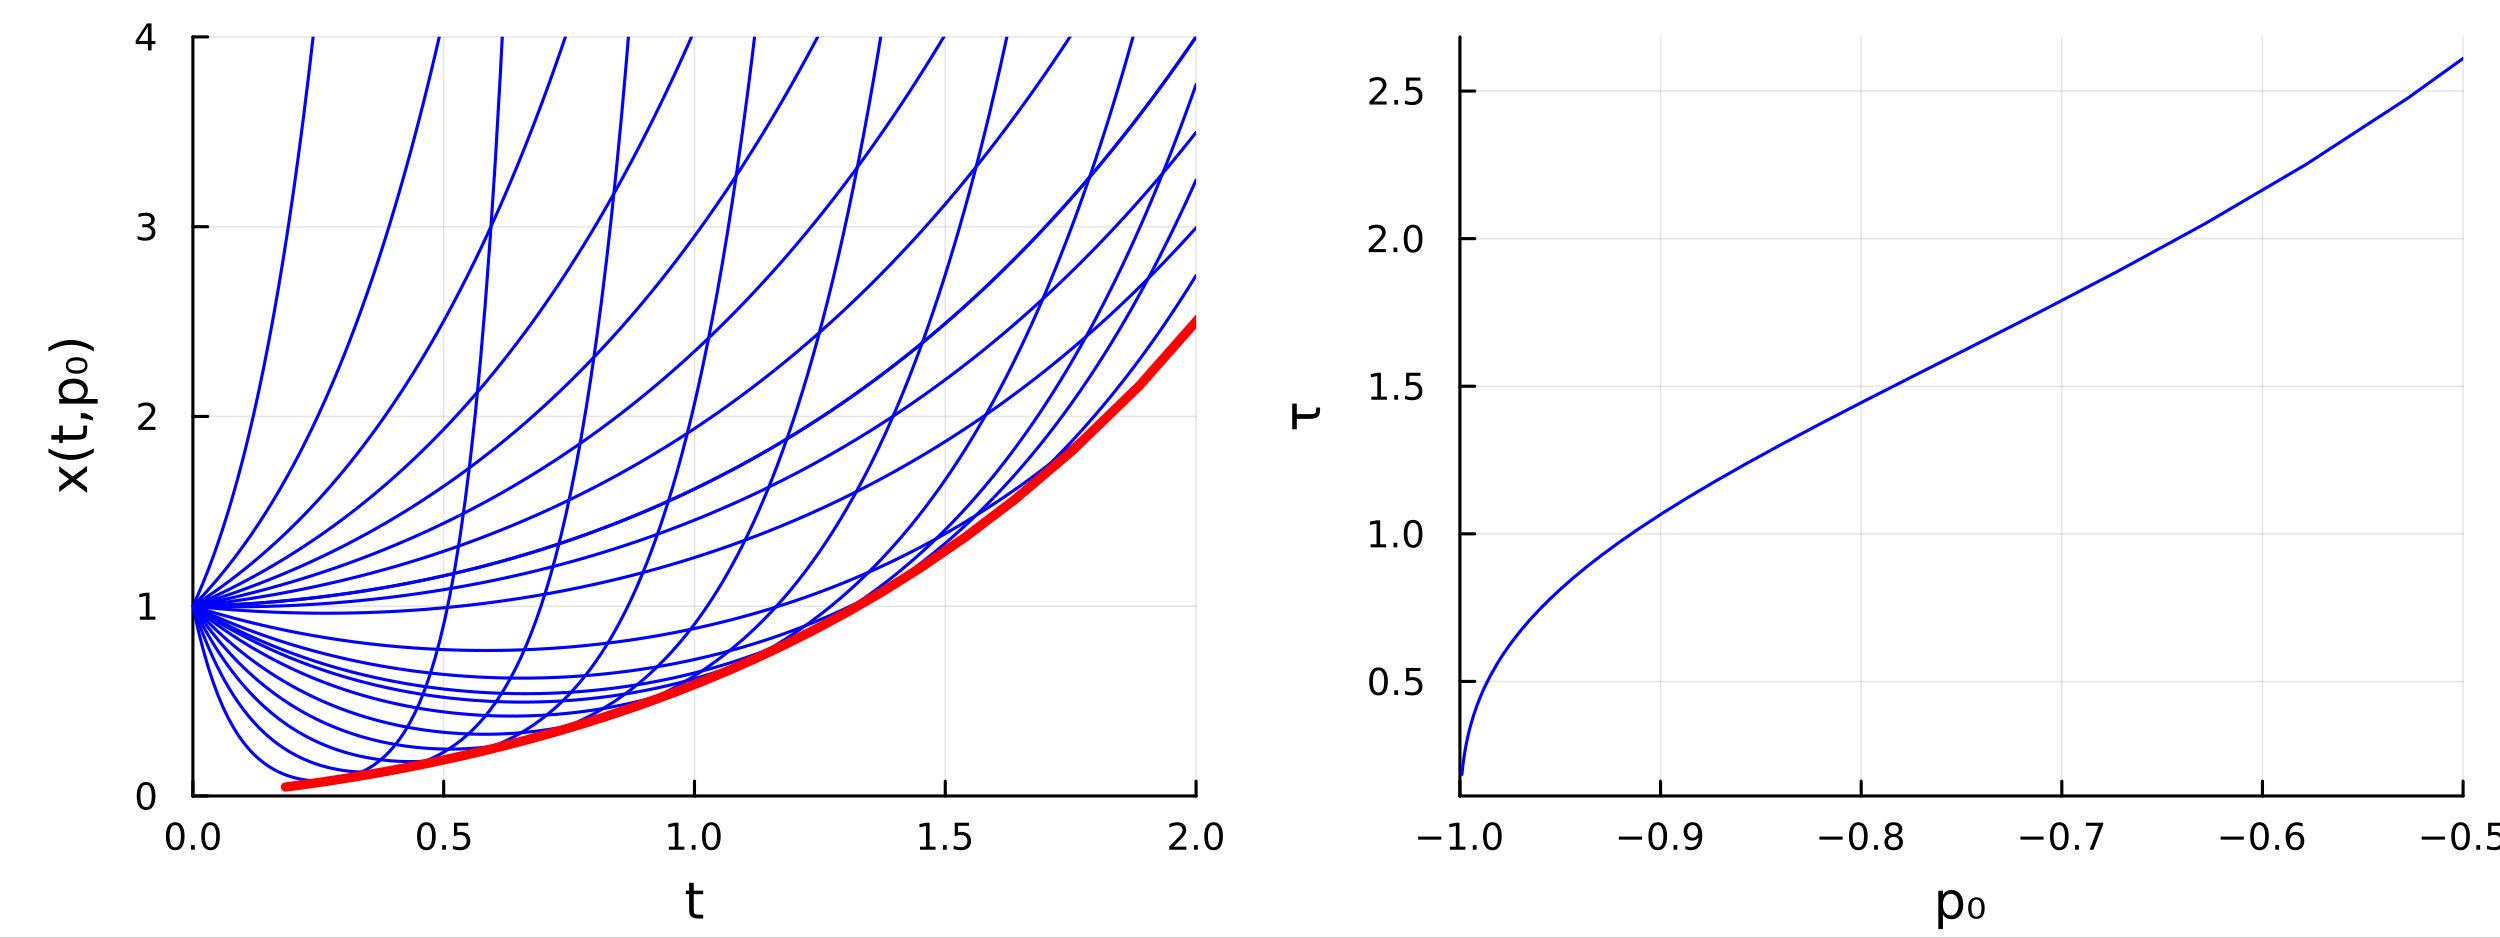 <?xml version="1.0" encoding="utf-8"?>
<svg xmlns="http://www.w3.org/2000/svg" xmlns:xlink="http://www.w3.org/1999/xlink" width="800" height="300" viewBox="0 0 3200 1200">
<rect x="0" y="0" width="3200" height="1200" fill="#333333" stroke="none"/>
<defs>
  <clipPath id="clip120">
    <rect x="0" y="0" width="3200" height="1200"/>
  </clipPath>
</defs>
<path clip-path="url(#clip120)" d="M0 1200 L3200 1200 L3200 0 L0 0  Z" fill="#ffffff" fill-rule="evenodd" fill-opacity="1"/>
<defs>
  <clipPath id="clip121">
    <rect x="640" y="0" width="2241" height="1200"/>
  </clipPath>
</defs>
<path clip-path="url(#clip120)" d="M246.907 1018.84 L1530.96 1018.84 L1530.96 47.244 L246.907 47.244  Z" fill="#ffffff" fill-rule="evenodd" fill-opacity="1"/>
<defs>
  <clipPath id="clip122">
    <rect x="246" y="47" width="1285" height="973"/>
  </clipPath>
</defs>
<polyline clip-path="url(#clip122)" style="stroke:#000000; stroke-linecap:round; stroke-linejoin:round; stroke-width:2; stroke-opacity:0.1; fill:none" points="246.907,1018.84 246.907,47.244 "/>
<polyline clip-path="url(#clip122)" style="stroke:#000000; stroke-linecap:round; stroke-linejoin:round; stroke-width:2; stroke-opacity:0.1; fill:none" points="567.921,1018.84 567.921,47.244 "/>
<polyline clip-path="url(#clip122)" style="stroke:#000000; stroke-linecap:round; stroke-linejoin:round; stroke-width:2; stroke-opacity:0.1; fill:none" points="888.935,1018.84 888.935,47.244 "/>
<polyline clip-path="url(#clip122)" style="stroke:#000000; stroke-linecap:round; stroke-linejoin:round; stroke-width:2; stroke-opacity:0.1; fill:none" points="1209.95,1018.84 1209.95,47.244 "/>
<polyline clip-path="url(#clip122)" style="stroke:#000000; stroke-linecap:round; stroke-linejoin:round; stroke-width:2; stroke-opacity:0.1; fill:none" points="1530.96,1018.84 1530.96,47.244 "/>
<polyline clip-path="url(#clip120)" style="stroke:#000000; stroke-linecap:round; stroke-linejoin:round; stroke-width:4; stroke-opacity:1; fill:none" points="246.907,1018.84 1530.96,1018.84 "/>
<polyline clip-path="url(#clip120)" style="stroke:#000000; stroke-linecap:round; stroke-linejoin:round; stroke-width:4; stroke-opacity:1; fill:none" points="246.907,1018.84 246.907,999.94 "/>
<polyline clip-path="url(#clip120)" style="stroke:#000000; stroke-linecap:round; stroke-linejoin:round; stroke-width:4; stroke-opacity:1; fill:none" points="567.921,1018.84 567.921,999.94 "/>
<polyline clip-path="url(#clip120)" style="stroke:#000000; stroke-linecap:round; stroke-linejoin:round; stroke-width:4; stroke-opacity:1; fill:none" points="888.935,1018.84 888.935,999.94 "/>
<polyline clip-path="url(#clip120)" style="stroke:#000000; stroke-linecap:round; stroke-linejoin:round; stroke-width:4; stroke-opacity:1; fill:none" points="1209.95,1018.84 1209.95,999.94 "/>
<polyline clip-path="url(#clip120)" style="stroke:#000000; stroke-linecap:round; stroke-linejoin:round; stroke-width:4; stroke-opacity:1; fill:none" points="1530.96,1018.84 1530.96,999.94 "/>
<path clip-path="url(#clip120)" d="M224.292 1056.16 Q220.68 1056.16 218.852 1059.72 Q217.046 1063.26 217.046 1070.39 Q217.046 1077.5 218.852 1081.06 Q220.68 1084.61 224.292 1084.61 Q227.926 1084.61 229.731 1081.06 Q231.56 1077.5 231.56 1070.39 Q231.56 1063.26 229.731 1059.72 Q227.926 1056.16 224.292 1056.16 M224.292 1052.45 Q230.102 1052.45 233.157 1057.06 Q236.236 1061.64 236.236 1070.39 Q236.236 1079.12 233.157 1083.73 Q230.102 1088.31 224.292 1088.31 Q218.481 1088.31 215.403 1083.73 Q212.347 1079.12 212.347 1070.39 Q212.347 1061.64 215.403 1057.06 Q218.481 1052.45 224.292 1052.45 Z" fill="#000000" fill-rule="nonzero" fill-opacity="1" /><path clip-path="url(#clip120)" d="M244.453 1081.76 L249.338 1081.76 L249.338 1087.64 L244.453 1087.64 L244.453 1081.76 Z" fill="#000000" fill-rule="nonzero" fill-opacity="1" /><path clip-path="url(#clip120)" d="M269.523 1056.16 Q265.912 1056.16 264.083 1059.72 Q262.277 1063.26 262.277 1070.39 Q262.277 1077.5 264.083 1081.06 Q265.912 1084.61 269.523 1084.61 Q273.157 1084.61 274.963 1081.06 Q276.791 1077.5 276.791 1070.39 Q276.791 1063.26 274.963 1059.72 Q273.157 1056.16 269.523 1056.16 M269.523 1052.45 Q275.333 1052.45 278.388 1057.06 Q281.467 1061.64 281.467 1070.39 Q281.467 1079.12 278.388 1083.73 Q275.333 1088.31 269.523 1088.31 Q263.713 1088.31 260.634 1083.73 Q257.578 1079.12 257.578 1070.39 Q257.578 1061.64 260.634 1057.06 Q263.713 1052.45 269.523 1052.45 Z" fill="#000000" fill-rule="nonzero" fill-opacity="1" /><path clip-path="url(#clip120)" d="M545.803 1056.16 Q542.192 1056.16 540.363 1059.72 Q538.558 1063.26 538.558 1070.39 Q538.558 1077.5 540.363 1081.06 Q542.192 1084.61 545.803 1084.61 Q549.437 1084.61 551.243 1081.06 Q553.071 1077.5 553.071 1070.39 Q553.071 1063.26 551.243 1059.72 Q549.437 1056.16 545.803 1056.16 M545.803 1052.45 Q551.613 1052.45 554.669 1057.06 Q557.747 1061.64 557.747 1070.39 Q557.747 1079.12 554.669 1083.73 Q551.613 1088.31 545.803 1088.31 Q539.993 1088.31 536.914 1083.73 Q533.859 1079.12 533.859 1070.39 Q533.859 1061.64 536.914 1057.06 Q539.993 1052.45 545.803 1052.45 Z" fill="#000000" fill-rule="nonzero" fill-opacity="1" /><path clip-path="url(#clip120)" d="M565.965 1081.76 L570.849 1081.76 L570.849 1087.64 L565.965 1087.64 L565.965 1081.76 Z" fill="#000000" fill-rule="nonzero" fill-opacity="1" /><path clip-path="url(#clip120)" d="M581.081 1053.08 L599.437 1053.08 L599.437 1057.01 L585.363 1057.01 L585.363 1065.49 Q586.381 1065.14 587.4 1064.98 Q588.418 1064.79 589.437 1064.79 Q595.224 1064.79 598.604 1067.96 Q601.983 1071.13 601.983 1076.55 Q601.983 1082.13 598.511 1085.23 Q595.039 1088.31 588.719 1088.31 Q586.543 1088.31 584.275 1087.94 Q582.03 1087.57 579.622 1086.83 L579.622 1082.13 Q581.706 1083.26 583.928 1083.82 Q586.15 1084.37 588.627 1084.37 Q592.631 1084.37 594.969 1082.27 Q597.307 1080.16 597.307 1076.55 Q597.307 1072.94 594.969 1070.83 Q592.631 1068.73 588.627 1068.73 Q586.752 1068.73 584.877 1069.14 Q583.025 1069.56 581.081 1070.44 L581.081 1053.08 Z" fill="#000000" fill-rule="nonzero" fill-opacity="1" /><path clip-path="url(#clip120)" d="M856.088 1083.7 L863.726 1083.7 L863.726 1057.34 L855.416 1059 L855.416 1054.74 L863.68 1053.08 L868.356 1053.08 L868.356 1083.7 L875.995 1083.7 L875.995 1087.64 L856.088 1087.64 L856.088 1083.7 Z" fill="#000000" fill-rule="nonzero" fill-opacity="1" /><path clip-path="url(#clip120)" d="M885.439 1081.76 L890.323 1081.76 L890.323 1087.64 L885.439 1087.64 L885.439 1081.76 Z" fill="#000000" fill-rule="nonzero" fill-opacity="1" /><path clip-path="url(#clip120)" d="M910.509 1056.16 Q906.897 1056.16 905.069 1059.72 Q903.263 1063.26 903.263 1070.39 Q903.263 1077.5 905.069 1081.06 Q906.897 1084.61 910.509 1084.61 Q914.143 1084.61 915.948 1081.06 Q917.777 1077.5 917.777 1070.39 Q917.777 1063.26 915.948 1059.72 Q914.143 1056.16 910.509 1056.16 M910.509 1052.45 Q916.319 1052.45 919.374 1057.06 Q922.453 1061.64 922.453 1070.39 Q922.453 1079.12 919.374 1083.73 Q916.319 1088.31 910.509 1088.31 Q904.698 1088.31 901.62 1083.73 Q898.564 1079.12 898.564 1070.39 Q898.564 1061.64 901.62 1057.06 Q904.698 1052.45 910.509 1052.45 Z" fill="#000000" fill-rule="nonzero" fill-opacity="1" /><path clip-path="url(#clip120)" d="M1177.6 1083.7 L1185.24 1083.7 L1185.24 1057.34 L1176.93 1059 L1176.93 1054.74 L1185.19 1053.08 L1189.87 1053.08 L1189.87 1083.7 L1197.51 1083.7 L1197.51 1087.64 L1177.6 1087.64 L1177.6 1083.7 Z" fill="#000000" fill-rule="nonzero" fill-opacity="1" /><path clip-path="url(#clip120)" d="M1206.95 1081.76 L1211.83 1081.76 L1211.83 1087.64 L1206.95 1087.64 L1206.95 1081.76 Z" fill="#000000" fill-rule="nonzero" fill-opacity="1" /><path clip-path="url(#clip120)" d="M1222.07 1053.08 L1240.42 1053.08 L1240.42 1057.01 L1226.35 1057.01 L1226.35 1065.49 Q1227.37 1065.14 1228.39 1064.98 Q1229.4 1064.79 1230.42 1064.79 Q1236.21 1064.79 1239.59 1067.96 Q1242.97 1071.13 1242.97 1076.55 Q1242.97 1082.13 1239.5 1085.23 Q1236.02 1088.31 1229.71 1088.31 Q1227.53 1088.31 1225.26 1087.94 Q1223.02 1087.57 1220.61 1086.83 L1220.61 1082.13 Q1222.69 1083.26 1224.91 1083.82 Q1227.14 1084.37 1229.61 1084.37 Q1233.62 1084.37 1235.96 1082.27 Q1238.29 1080.16 1238.29 1076.55 Q1238.29 1072.94 1235.96 1070.83 Q1233.62 1068.73 1229.61 1068.73 Q1227.74 1068.73 1225.86 1069.14 Q1224.01 1069.56 1222.07 1070.44 L1222.07 1053.08 Z" fill="#000000" fill-rule="nonzero" fill-opacity="1" /><path clip-path="url(#clip120)" d="M1502.2 1083.7 L1518.52 1083.7 L1518.52 1087.64 L1496.58 1087.64 L1496.58 1083.7 Q1499.24 1080.95 1503.82 1076.32 Q1508.43 1071.67 1509.61 1070.32 Q1511.85 1067.8 1512.73 1066.06 Q1513.64 1064.3 1513.64 1062.61 Q1513.64 1059.86 1511.69 1058.12 Q1509.77 1056.39 1506.67 1056.39 Q1504.47 1056.39 1502.02 1057.15 Q1499.58 1057.92 1496.81 1059.47 L1496.81 1054.74 Q1499.63 1053.61 1502.08 1053.03 Q1504.54 1052.45 1506.58 1052.45 Q1511.95 1052.45 1515.14 1055.14 Q1518.33 1057.82 1518.33 1062.31 Q1518.33 1064.44 1517.52 1066.36 Q1516.74 1068.26 1514.63 1070.86 Q1514.05 1071.53 1510.95 1074.74 Q1507.85 1077.94 1502.2 1083.7 Z" fill="#000000" fill-rule="nonzero" fill-opacity="1" /><path clip-path="url(#clip120)" d="M1528.33 1081.76 L1533.22 1081.76 L1533.22 1087.64 L1528.33 1087.64 L1528.33 1081.76 Z" fill="#000000" fill-rule="nonzero" fill-opacity="1" /><path clip-path="url(#clip120)" d="M1553.4 1056.16 Q1549.79 1056.16 1547.96 1059.72 Q1546.16 1063.26 1546.16 1070.39 Q1546.16 1077.5 1547.96 1081.06 Q1549.79 1084.61 1553.4 1084.61 Q1557.04 1084.61 1558.84 1081.06 Q1560.67 1077.5 1560.67 1070.39 Q1560.67 1063.26 1558.84 1059.72 Q1557.04 1056.16 1553.4 1056.16 M1553.4 1052.45 Q1559.21 1052.45 1562.27 1057.06 Q1565.35 1061.64 1565.35 1070.39 Q1565.35 1079.12 1562.27 1083.73 Q1559.21 1088.31 1553.4 1088.31 Q1547.59 1088.31 1544.52 1083.73 Q1541.46 1079.12 1541.46 1070.39 Q1541.46 1061.64 1544.52 1057.06 Q1547.59 1052.45 1553.4 1052.45 Z" fill="#000000" fill-rule="nonzero" fill-opacity="1" /><path clip-path="url(#clip120)" d="M887.996 1129.93 L887.996 1140.05 L900.059 1140.05 L900.059 1144.61 L887.996 1144.61 L887.996 1163.96 Q887.996 1168.32 889.173 1169.56 Q890.383 1170.8 894.043 1170.8 L900.059 1170.8 L900.059 1175.7 L894.043 1175.7 Q887.264 1175.7 884.685 1173.19 Q882.107 1170.64 882.107 1163.96 L882.107 1144.61 L877.811 1144.61 L877.811 1140.05 L882.107 1140.05 L882.107 1129.93 L887.996 1129.93 Z" fill="#000000" fill-rule="nonzero" fill-opacity="1" /><polyline clip-path="url(#clip122)" style="stroke:#000000; stroke-linecap:round; stroke-linejoin:round; stroke-width:2; stroke-opacity:0.1; fill:none" points="246.907,1018.84 1530.96,1018.84 "/>
<polyline clip-path="url(#clip122)" style="stroke:#000000; stroke-linecap:round; stroke-linejoin:round; stroke-width:2; stroke-opacity:0.1; fill:none" points="246.907,775.939 1530.96,775.939 "/>
<polyline clip-path="url(#clip122)" style="stroke:#000000; stroke-linecap:round; stroke-linejoin:round; stroke-width:2; stroke-opacity:0.1; fill:none" points="246.907,533.041 1530.96,533.041 "/>
<polyline clip-path="url(#clip122)" style="stroke:#000000; stroke-linecap:round; stroke-linejoin:round; stroke-width:2; stroke-opacity:0.1; fill:none" points="246.907,290.143 1530.96,290.143 "/>
<polyline clip-path="url(#clip122)" style="stroke:#000000; stroke-linecap:round; stroke-linejoin:round; stroke-width:2; stroke-opacity:0.1; fill:none" points="246.907,47.244 1530.96,47.244 "/>
<polyline clip-path="url(#clip120)" style="stroke:#000000; stroke-linecap:round; stroke-linejoin:round; stroke-width:4; stroke-opacity:1; fill:none" points="246.907,1018.84 246.907,47.244 "/>
<polyline clip-path="url(#clip120)" style="stroke:#000000; stroke-linecap:round; stroke-linejoin:round; stroke-width:4; stroke-opacity:1; fill:none" points="246.907,1018.84 265.805,1018.84 "/>
<polyline clip-path="url(#clip120)" style="stroke:#000000; stroke-linecap:round; stroke-linejoin:round; stroke-width:4; stroke-opacity:1; fill:none" points="246.907,775.939 265.805,775.939 "/>
<polyline clip-path="url(#clip120)" style="stroke:#000000; stroke-linecap:round; stroke-linejoin:round; stroke-width:4; stroke-opacity:1; fill:none" points="246.907,533.041 265.805,533.041 "/>
<polyline clip-path="url(#clip120)" style="stroke:#000000; stroke-linecap:round; stroke-linejoin:round; stroke-width:4; stroke-opacity:1; fill:none" points="246.907,290.143 265.805,290.143 "/>
<polyline clip-path="url(#clip120)" style="stroke:#000000; stroke-linecap:round; stroke-linejoin:round; stroke-width:4; stroke-opacity:1; fill:none" points="246.907,47.244 265.805,47.244 "/>
<path clip-path="url(#clip120)" d="M186.963 1004.64 Q183.352 1004.64 181.523 1008.2 Q179.717 1011.74 179.717 1018.87 Q179.717 1025.98 181.523 1029.54 Q183.352 1033.09 186.963 1033.09 Q190.597 1033.09 192.403 1029.54 Q194.231 1025.98 194.231 1018.87 Q194.231 1011.74 192.403 1008.2 Q190.597 1004.64 186.963 1004.64 M186.963 1000.93 Q192.773 1000.93 195.828 1005.54 Q198.907 1010.12 198.907 1018.87 Q198.907 1027.6 195.828 1032.21 Q192.773 1036.79 186.963 1036.79 Q181.153 1036.79 178.074 1032.21 Q175.018 1027.6 175.018 1018.87 Q175.018 1010.12 178.074 1005.54 Q181.153 1000.93 186.963 1000.93 Z" fill="#000000" fill-rule="nonzero" fill-opacity="1" /><path clip-path="url(#clip120)" d="M179 789.284 L186.639 789.284 L186.639 762.919 L178.329 764.585 L178.329 760.326 L186.592 758.659 L191.268 758.659 L191.268 789.284 L198.907 789.284 L198.907 793.219 L179 793.219 L179 789.284 Z" fill="#000000" fill-rule="nonzero" fill-opacity="1" /><path clip-path="url(#clip120)" d="M182.588 546.386 L198.907 546.386 L198.907 550.321 L176.963 550.321 L176.963 546.386 Q179.625 543.631 184.208 539.002 Q188.815 534.349 189.995 533.006 Q192.241 530.483 193.12 528.747 Q194.023 526.988 194.023 525.298 Q194.023 522.543 192.079 520.807 Q190.157 519.071 187.055 519.071 Q184.856 519.071 182.403 519.835 Q179.972 520.599 177.194 522.15 L177.194 517.428 Q180.018 516.293 182.472 515.715 Q184.926 515.136 186.963 515.136 Q192.333 515.136 195.528 517.821 Q198.722 520.506 198.722 524.997 Q198.722 527.127 197.912 529.048 Q197.125 530.946 195.018 533.539 Q194.44 534.21 191.338 537.428 Q188.236 540.622 182.588 546.386 Z" fill="#000000" fill-rule="nonzero" fill-opacity="1" /><path clip-path="url(#clip120)" d="M191.778 288.788 Q195.134 289.506 197.009 291.774 Q198.907 294.043 198.907 297.376 Q198.907 302.492 195.389 305.293 Q191.87 308.094 185.389 308.094 Q183.213 308.094 180.898 307.654 Q178.606 307.237 176.153 306.381 L176.153 301.867 Q178.097 303.001 180.412 303.58 Q182.727 304.159 185.25 304.159 Q189.648 304.159 191.94 302.423 Q194.254 300.686 194.254 297.376 Q194.254 294.321 192.102 292.608 Q189.972 290.872 186.153 290.872 L182.125 290.872 L182.125 287.029 L186.338 287.029 Q189.787 287.029 191.616 285.663 Q193.444 284.275 193.444 281.682 Q193.444 279.02 191.546 277.608 Q189.671 276.173 186.153 276.173 Q184.231 276.173 182.032 276.589 Q179.833 277.006 177.194 277.886 L177.194 273.719 Q179.856 272.978 182.171 272.608 Q184.509 272.238 186.569 272.238 Q191.893 272.238 194.995 274.668 Q198.097 277.075 198.097 281.196 Q198.097 284.066 196.453 286.057 Q194.81 288.024 191.778 288.788 Z" fill="#000000" fill-rule="nonzero" fill-opacity="1" /><path clip-path="url(#clip120)" d="M189.324 34.038 L177.518 52.487 L189.324 52.487 L189.324 34.038 M188.097 29.964 L193.977 29.964 L193.977 52.487 L198.907 52.487 L198.907 56.376 L193.977 56.376 L193.977 64.524 L189.324 64.524 L189.324 56.376 L173.722 56.376 L173.722 51.862 L188.097 29.964 Z" fill="#000000" fill-rule="nonzero" fill-opacity="1" /><path clip-path="url(#clip120)" d="M75.818 597.016 L93.165 609.907 L111.466 596.348 L111.466 603.255 L97.462 613.631 L111.466 624.007 L111.466 630.914 L92.815 617.068 L75.818 629.736 L75.818 622.829 L88.518 613.376 L75.818 603.923 L75.818 597.016 Z" fill="#000000" fill-rule="nonzero" fill-opacity="1" /><path clip-path="url(#clip120)" d="M62.005 574.004 Q69.325 578.269 76.487 580.338 Q83.648 582.407 91 582.407 Q98.353 582.407 105.578 580.338 Q112.771 578.238 120.06 574.004 L120.06 579.097 Q112.58 583.871 105.355 586.258 Q98.13 588.614 91 588.614 Q83.903 588.614 76.709 586.258 Q69.516 583.903 62.005 579.097 L62.005 574.004 Z" fill="#000000" fill-rule="nonzero" fill-opacity="1" /><path clip-path="url(#clip120)" d="M65.697 556.849 L75.818 556.849 L75.818 544.786 L80.37 544.786 L80.37 556.849 L99.721 556.849 Q104.082 556.849 105.323 555.671 Q106.565 554.462 106.565 550.801 L106.565 544.786 L111.466 544.786 L111.466 550.801 Q111.466 557.581 108.952 560.159 Q106.405 562.737 99.721 562.737 L80.37 562.737 L80.37 567.034 L75.818 567.034 L75.818 562.737 L65.697 562.737 L65.697 556.849 Z" fill="#000000" fill-rule="nonzero" fill-opacity="1" /><path clip-path="url(#clip120)" d="M103.382 535.587 L103.382 528.871 L108.856 528.871 L119.041 534.091 L119.041 538.197 L108.856 535.587 L103.382 535.587 Z" fill="#000000" fill-rule="nonzero" fill-opacity="1" /><path clip-path="url(#clip120)" d="M106.119 510.697 L125.025 510.697 L125.025 516.586 L75.818 516.586 L75.818 510.697 L81.229 510.697 Q78.046 508.851 76.518 506.05 Q74.959 503.218 74.959 499.303 Q74.959 492.81 80.115 488.767 Q85.271 484.693 93.674 484.693 Q102.077 484.693 107.233 488.767 Q112.389 492.81 112.389 499.303 Q112.389 503.218 110.861 506.05 Q109.302 508.851 106.119 510.697 M93.674 490.773 Q87.213 490.773 83.552 493.446 Q79.86 496.088 79.86 500.735 Q79.86 505.382 83.552 508.056 Q87.213 510.697 93.674 510.697 Q100.135 510.697 103.827 508.056 Q107.488 505.382 107.488 500.735 Q107.488 496.088 103.827 493.446 Q100.135 490.773 93.674 490.773 Z" fill="#000000" fill-rule="nonzero" fill-opacity="1" /><path clip-path="url(#clip120)" d="M89.918 462.986 Q87.181 464.578 87.181 467.792 Q87.181 471.007 89.918 472.599 Q92.656 474.222 98.13 474.222 Q103.636 474.222 106.374 472.599 Q109.111 471.007 109.111 467.792 Q109.111 464.578 106.374 462.986 Q103.636 461.363 98.13 461.363 Q92.656 461.363 89.918 462.986 M84.348 467.792 Q84.348 462.668 87.881 459.963 Q91.414 457.257 98.13 457.257 Q104.878 457.257 108.411 459.963 Q111.944 462.668 111.944 467.792 Q111.944 472.949 108.411 475.654 Q104.878 478.36 98.13 478.36 Q91.414 478.36 87.881 475.654 Q84.348 472.949 84.348 467.792 Z" fill="#000000" fill-rule="nonzero" fill-opacity="1" /><path clip-path="url(#clip120)" d="M62.005 449.778 L62.005 444.685 Q69.516 439.911 76.709 437.555 Q83.903 435.168 91 435.168 Q98.13 435.168 105.355 437.555 Q112.58 439.911 120.06 444.685 L120.06 449.778 Q112.771 445.544 105.578 443.475 Q98.353 441.375 91 441.375 Q83.648 441.375 76.487 443.475 Q69.325 445.544 62.005 449.778 Z" fill="#000000" fill-rule="nonzero" fill-opacity="1" /><polyline clip-path="url(#clip122)" style="stroke:#0000ff; stroke-linecap:round; stroke-linejoin:round; stroke-width:4; stroke-opacity:1; fill:none" points="246.907,775.939 253.36,777.963 259.812,779.945 266.265,781.886 272.717,783.786 279.17,785.646 285.622,787.466 292.075,789.246 298.527,790.986 304.98,792.688 311.433,794.35 317.885,795.974 324.338,797.56 330.79,799.108 337.243,800.617 343.695,802.09 350.148,803.525 356.6,804.923 363.053,806.285 369.505,807.609 375.958,808.898 382.41,810.15 388.863,811.367 395.316,812.548 401.768,813.694 408.221,814.804 414.673,815.879 421.126,816.92 427.578,817.925 434.031,818.896 440.483,819.833 446.936,820.736 453.388,821.604 459.841,822.439 466.293,823.24 472.746,824.007 479.199,824.741 485.651,825.441 492.104,826.109 498.556,826.743 505.009,827.344 511.461,827.912 517.914,828.447 524.366,828.95 530.819,829.42 537.271,829.857 543.724,830.262 550.176,830.635 556.629,830.975 563.081,831.283 569.534,831.559 575.987,831.803 582.439,832.014 588.892,832.193 595.344,832.341 601.797,832.456 608.249,832.539 614.702,832.59 621.154,832.609 627.607,832.597 634.059,832.552 640.512,832.475 646.964,832.366 653.417,832.225 659.87,832.052 666.322,831.847 672.775,831.61 679.227,831.34 685.68,831.039 692.132,830.705 698.585,830.339 705.037,829.94 711.49,829.509 717.942,829.045 724.395,828.549 730.847,828.02 737.3,827.459 743.753,826.864 750.205,826.236 756.658,825.576 763.11,824.882 769.563,824.155 776.015,823.394 782.468,822.6 788.92,821.772 795.373,820.91 801.825,820.014 808.278,819.084 814.73,818.12 821.183,817.121 827.636,816.088 834.088,815.019 840.541,813.916 846.993,812.777 853.446,811.603 859.898,810.394 866.351,809.148 872.803,807.867 879.256,806.549 885.708,805.195 892.161,803.804 898.613,802.377 905.066,800.911 911.518,799.409 917.971,797.869 924.424,796.291 930.876,794.674 937.329,793.019 943.781,791.326 950.234,789.593 956.686,787.821 963.139,786.009 969.591,784.157 976.044,782.265 982.496,780.332 988.949,778.358 995.401,776.343 1001.85,774.286 1008.31,772.187 1014.76,770.046 1021.21,767.862 1027.66,765.635 1034.12,763.364 1040.57,761.049 1047.02,758.691 1053.47,756.287 1059.93,753.838 1066.38,751.344 1072.83,748.804 1079.28,746.217 1085.74,743.584 1092.19,740.903 1098.64,738.175 1105.09,735.398 1111.55,732.573 1118,729.698 1124.45,726.774 1130.9,723.799 1137.36,720.774 1143.81,717.698 1150.26,714.57 1156.71,711.389 1163.17,708.156 1169.62,704.869 1176.07,701.529 1182.53,698.133 1188.98,694.683 1195.43,691.177 1201.88,687.615 1208.34,683.996 1214.79,680.319 1221.24,676.584 1227.69,672.791 1234.15,668.938 1240.6,665.024 1247.05,661.05 1253.5,657.015 1259.96,652.917 1266.41,648.756 1272.86,644.532 1279.31,640.244 1285.77,635.89 1292.22,631.471 1298.67,626.985 1305.12,622.431 1311.58,617.81 1318.03,613.12 1324.48,608.36 1330.93,603.529 1337.39,598.627 1343.84,593.653 1350.29,588.606 1356.74,583.485 1363.2,578.289 1369.65,573.017 1376.1,567.669 1382.55,562.243 1389.01,556.739 1395.46,551.155 1401.91,545.491 1408.36,539.746 1414.82,533.918 1421.27,528.007 1427.72,522.012 1434.17,515.931 1440.63,509.764 1447.08,503.51 1453.53,497.166 1459.98,490.734 1466.44,484.21 1472.89,477.595 1479.34,470.886 1485.79,464.084 1492.25,457.186 1498.7,450.191 1505.15,443.099 1511.6,435.908 1518.06,428.617 1524.51,421.224 1530.96,413.729 "/>
<polyline clip-path="url(#clip122)" style="stroke:#0000ff; stroke-linecap:round; stroke-linejoin:round; stroke-width:4; stroke-opacity:1; fill:none" points="246.907,775.939 253.36,778.989 259.812,781.976 266.265,784.9 272.717,787.764 279.17,790.567 285.622,793.31 292.075,795.994 298.527,798.619 304.98,801.187 311.433,803.698 317.885,806.153 324.338,808.552 330.79,810.895 337.243,813.185 343.695,815.42 350.148,817.602 356.6,819.732 363.053,821.809 369.505,823.835 375.958,825.809 382.41,827.734 388.863,829.608 395.316,831.432 401.768,833.207 408.221,834.934 414.673,836.613 421.126,838.244 427.578,839.827 434.031,841.364 440.483,842.854 446.936,844.298 453.388,845.696 459.841,847.05 466.293,848.358 472.746,849.621 479.199,850.84 485.651,852.015 492.104,853.146 498.556,854.234 505.009,855.279 511.461,856.281 517.914,857.241 524.366,858.158 530.819,859.033 537.271,859.866 543.724,860.657 550.176,861.407 556.629,862.116 563.081,862.784 569.534,863.411 575.987,863.997 582.439,864.543 588.892,865.048 595.344,865.513 601.797,865.938 608.249,866.323 614.702,866.668 621.154,866.972 627.607,867.238 634.059,867.463 640.512,867.649 646.964,867.795 653.417,867.902 659.87,867.969 666.322,867.997 672.775,867.985 679.227,867.933 685.68,867.842 692.132,867.712 698.585,867.542 705.037,867.332 711.49,867.083 717.942,866.794 724.395,866.465 730.847,866.096 737.3,865.687 743.753,865.238 750.205,864.749 756.658,864.219 763.11,863.649 769.563,863.038 776.015,862.387 782.468,861.694 788.92,860.96 795.373,860.185 801.825,859.369 808.278,858.511 814.73,857.61 821.183,856.668 827.636,855.683 834.088,854.655 840.541,853.584 846.993,852.47 853.446,851.312 859.898,850.111 866.351,848.865 872.803,847.575 879.256,846.24 885.708,844.859 892.161,843.434 898.613,841.962 905.066,840.444 911.518,838.879 917.971,837.267 924.424,835.607 930.876,833.9 937.329,832.144 943.781,830.339 950.234,828.484 956.686,826.58 963.139,824.626 969.591,822.62 976.044,820.564 982.496,818.455 988.949,816.294 995.401,814.08 1001.85,811.812 1008.31,809.49 1014.76,807.113 1021.21,804.68 1027.66,802.192 1034.12,799.647 1040.57,797.044 1047.02,794.383 1053.47,791.664 1059.93,788.885 1066.38,786.046 1072.83,783.146 1079.28,780.184 1085.74,777.159 1092.19,774.071 1098.64,770.92 1105.09,767.703 1111.55,764.42 1118,761.071 1124.45,757.654 1130.9,754.169 1137.36,750.615 1143.81,746.99 1150.26,743.294 1156.71,739.526 1163.17,735.685 1169.62,731.769 1176.07,727.779 1182.53,723.712 1188.98,719.568 1195.43,715.345 1201.88,711.043 1208.34,706.66 1214.79,702.196 1221.24,697.649 1227.69,693.017 1234.15,688.3 1240.6,683.497 1247.05,678.606 1253.5,673.626 1259.96,668.555 1266.41,663.392 1272.86,658.137 1279.31,652.787 1285.77,647.341 1292.22,641.797 1298.67,636.155 1305.12,630.413 1311.58,624.569 1318.03,618.622 1324.48,612.57 1330.93,606.411 1337.39,600.145 1343.84,593.769 1350.29,587.281 1356.74,580.68 1363.2,573.965 1369.65,567.133 1376.1,560.183 1382.55,553.113 1389.01,545.921 1395.46,538.604 1401.91,531.162 1408.36,523.593 1414.82,515.893 1421.27,508.062 1427.72,500.097 1434.17,491.997 1440.63,483.758 1447.08,475.379 1453.53,466.858 1459.98,458.192 1466.44,449.379 1472.89,440.417 1479.34,431.304 1485.79,422.037 1492.25,412.613 1498.7,403.031 1505.15,393.287 1511.6,383.38 1518.06,373.306 1524.51,363.063 1530.96,352.648 "/>
<polyline clip-path="url(#clip122)" style="stroke:#0000ff; stroke-linecap:round; stroke-linejoin:round; stroke-width:4; stroke-opacity:1; fill:none" points="246.907,775.939 253.36,776.609 259.812,777.253 266.265,777.87 272.717,778.46 279.17,779.025 285.622,779.564 292.075,780.076 298.527,780.562 304.98,781.023 311.433,781.458 317.885,781.866 324.338,782.249 330.79,782.606 337.243,782.938 343.695,783.244 350.148,783.524 356.6,783.778 363.053,784.007 369.505,784.21 375.958,784.388 382.41,784.54 388.863,784.667 395.316,784.768 401.768,784.844 408.221,784.894 414.673,784.919 421.126,784.918 427.578,784.892 434.031,784.84 440.483,784.763 446.936,784.66 453.388,784.532 459.841,784.378 466.293,784.199 472.746,783.994 479.199,783.763 485.651,783.507 492.104,783.226 498.556,782.919 505.009,782.586 511.461,782.227 517.914,781.842 524.366,781.432 530.819,780.996 537.271,780.534 543.724,780.046 550.176,779.532 556.629,778.992 563.081,778.425 569.534,777.833 575.987,777.214 582.439,776.569 588.892,775.898 595.344,775.2 601.797,774.476 608.249,773.725 614.702,772.947 621.154,772.143 627.607,771.311 634.059,770.453 640.512,769.568 646.964,768.655 653.417,767.716 659.87,766.749 666.322,765.754 672.775,764.732 679.227,763.682 685.68,762.605 692.132,761.499 698.585,760.366 705.037,759.204 711.49,758.014 717.942,756.796 724.395,755.549 730.847,754.273 737.3,752.969 743.753,751.636 750.205,750.273 756.658,748.882 763.11,747.461 769.563,746.01 776.015,744.53 782.468,743.019 788.92,741.479 795.373,739.909 801.825,738.308 808.278,736.676 814.73,735.014 821.183,733.321 827.636,731.597 834.088,729.842 840.541,728.055 846.993,726.236 853.446,724.386 859.898,722.503 866.351,720.588 872.803,718.641 879.256,716.661 885.708,714.648 892.161,712.602 898.613,710.523 905.066,708.41 911.518,706.263 917.971,704.082 924.424,701.867 930.876,699.618 937.329,697.333 943.781,695.014 950.234,692.659 956.686,690.269 963.139,687.843 969.591,685.381 976.044,682.883 982.496,680.348 988.949,677.776 995.401,675.167 1001.85,672.521 1008.31,669.837 1014.76,667.115 1021.21,664.354 1027.66,661.555 1034.12,658.717 1040.57,655.84 1047.02,652.923 1053.47,649.967 1059.93,646.97 1066.38,643.933 1072.83,640.855 1079.28,637.736 1085.74,634.575 1092.19,631.372 1098.64,628.128 1105.09,624.84 1111.55,621.51 1118,618.137 1124.45,614.719 1130.9,611.258 1137.36,607.753 1143.81,604.202 1150.26,600.607 1156.71,596.966 1163.17,593.279 1169.62,589.545 1176.07,585.765 1182.53,581.938 1188.98,578.063 1195.43,574.14 1201.88,570.169 1208.34,566.149 1214.79,562.079 1221.24,557.96 1227.69,553.791 1234.15,549.571 1240.6,545.3 1247.05,540.977 1253.5,536.602 1259.96,532.175 1266.41,527.694 1272.86,523.161 1279.31,518.573 1285.77,513.93 1292.22,509.233 1298.67,504.48 1305.12,499.672 1311.58,494.806 1318.03,489.884 1324.48,484.904 1330.93,479.866 1337.39,474.769 1343.84,469.613 1350.29,464.397 1356.74,459.12 1363.2,453.783 1369.65,448.384 1376.1,442.923 1382.55,437.399 1389.01,431.812 1395.46,426.161 1401.91,420.446 1408.36,414.665 1414.82,408.819 1421.27,402.906 1427.72,396.926 1434.17,390.878 1440.63,384.762 1447.08,378.577 1453.53,372.322 1459.98,365.996 1466.44,359.6 1472.89,353.132 1479.34,346.591 1485.79,339.977 1492.25,333.289 1498.7,326.526 1505.15,319.688 1511.6,312.774 1518.06,305.783 1524.51,298.714 1530.96,291.567 "/>
<polyline clip-path="url(#clip122)" style="stroke:#0000ff; stroke-linecap:round; stroke-linejoin:round; stroke-width:4; stroke-opacity:1; fill:none" points="246.907,775.939 253.36,779.712 259.812,783.402 266.265,787.01 272.717,790.537 279.17,793.985 285.622,797.355 292.075,800.648 298.527,803.865 304.98,807.007 311.433,810.075 317.885,813.071 324.338,815.995 330.79,818.849 337.243,821.633 343.695,824.349 350.148,826.997 356.6,829.579 363.053,832.094 369.505,834.545 375.958,836.932 382.41,839.255 388.863,841.516 395.316,843.715 401.768,845.853 408.221,847.932 414.673,849.95 421.126,851.911 427.578,853.813 434.031,855.657 440.483,857.445 446.936,859.177 453.388,860.853 459.841,862.475 466.293,864.042 472.746,865.555 479.199,867.015 485.651,868.422 492.104,869.777 498.556,871.08 505.009,872.331 511.461,873.532 517.914,874.682 524.366,875.782 530.819,876.832 537.271,877.833 543.724,878.785 550.176,879.688 556.629,880.543 563.081,881.35 569.534,882.109 575.987,882.82 582.439,883.484 588.892,884.101 595.344,884.671 601.797,885.195 608.249,885.672 614.702,886.103 621.154,886.487 627.607,886.826 634.059,887.119 640.512,887.366 646.964,887.567 653.417,887.722 659.87,887.832 666.322,887.897 672.775,887.916 679.227,887.889 685.68,887.817 692.132,887.699 698.585,887.536 705.037,887.327 711.49,887.072 717.942,886.772 724.395,886.425 730.847,886.033 737.3,885.594 743.753,885.109 750.205,884.578 756.658,884 763.11,883.375 769.563,882.703 776.015,881.983 782.468,881.216 788.92,880.401 795.373,879.538 801.825,878.627 808.278,877.666 814.73,876.657 821.183,875.598 827.636,874.49 834.088,873.331 840.541,872.122 846.993,870.862 853.446,869.55 859.898,868.186 866.351,866.77 872.803,865.301 879.256,863.779 885.708,862.203 892.161,860.572 898.613,858.886 905.066,857.145 911.518,855.348 917.971,853.493 924.424,851.581 930.876,849.611 937.329,847.582 943.781,845.494 950.234,843.345 956.686,841.136 963.139,838.864 969.591,836.53 976.044,834.133 982.496,831.671 988.949,829.144 995.401,826.552 1001.85,823.892 1008.31,821.165 1014.76,818.369 1021.21,815.503 1027.66,812.567 1034.12,809.558 1040.57,806.478 1047.02,803.323 1053.47,800.093 1059.93,796.787 1066.38,793.404 1072.83,789.943 1079.28,786.402 1085.74,782.78 1092.19,779.077 1098.64,775.289 1105.09,771.418 1111.55,767.46 1118,763.414 1124.45,759.28 1130.9,755.056 1137.36,750.74 1143.81,746.331 1150.26,741.827 1156.71,737.226 1163.17,732.528 1169.62,727.73 1176.07,722.831 1182.53,717.83 1188.98,712.723 1195.43,707.51 1201.88,702.189 1208.34,696.757 1214.79,691.214 1221.24,685.557 1227.69,679.784 1234.15,673.893 1240.6,667.882 1247.05,661.749 1253.5,655.492 1259.96,649.108 1266.41,642.596 1272.86,635.954 1279.31,629.178 1285.77,622.266 1292.22,615.217 1298.67,608.027 1305.12,600.695 1311.58,593.217 1318.03,585.591 1324.48,577.815 1330.93,569.885 1337.39,561.799 1343.84,553.554 1350.29,545.148 1356.74,536.576 1363.2,527.837 1369.65,518.928 1376.1,509.844 1382.55,500.584 1389.01,491.143 1395.46,481.519 1401.91,471.708 1408.36,461.707 1414.82,451.512 1421.27,441.12 1427.72,430.527 1434.17,419.729 1440.63,408.723 1447.08,397.505 1453.53,386.071 1459.98,374.417 1466.44,362.539 1472.89,350.433 1479.34,338.094 1485.79,325.519 1492.25,312.703 1498.7,299.641 1505.15,286.329 1511.6,272.762 1518.06,258.936 1524.51,244.846 1530.96,230.486 "/>
<polyline clip-path="url(#clip122)" style="stroke:#0000ff; stroke-linecap:round; stroke-linejoin:round; stroke-width:4; stroke-opacity:1; fill:none" points="246.907,775.939 253.36,776.12 259.812,776.276 266.265,776.408 272.717,776.515 279.17,776.597 285.622,776.654 292.075,776.687 298.527,776.695 304.98,776.679 311.433,776.638 317.885,776.573 324.338,776.483 330.79,776.368 337.243,776.228 343.695,776.064 350.148,775.876 356.6,775.662 363.053,775.424 369.505,775.161 375.958,774.873 382.41,774.561 388.863,774.224 395.316,773.861 401.768,773.474 408.221,773.062 414.673,772.625 421.126,772.163 427.578,771.676 434.031,771.164 440.483,770.627 446.936,770.064 453.388,769.476 459.841,768.863 466.293,768.224 472.746,767.56 479.199,766.871 485.651,766.155 492.104,765.414 498.556,764.648 505.009,763.855 511.461,763.037 517.914,762.192 524.366,761.322 530.819,760.425 537.271,759.502 543.724,758.553 550.176,757.577 556.629,756.574 563.081,755.545 569.534,754.49 575.987,753.407 582.439,752.297 588.892,751.161 595.344,749.997 601.797,748.806 608.249,747.587 614.702,746.341 621.154,745.067 627.607,743.765 634.059,742.435 640.512,741.077 646.964,739.691 653.417,738.277 659.87,736.834 666.322,735.362 672.775,733.862 679.227,732.332 685.68,730.774 692.132,729.186 698.585,727.569 705.037,725.922 711.49,724.245 717.942,722.539 724.395,720.802 730.847,719.035 737.3,717.238 743.753,715.41 750.205,713.551 756.658,711.661 763.11,709.74 769.563,707.787 776.015,705.803 782.468,703.787 788.92,701.739 795.373,699.658 801.825,697.546 808.278,695.4 814.73,693.222 821.183,691.011 827.636,688.766 834.088,686.488 840.541,684.176 846.993,681.83 853.446,679.45 859.898,677.035 866.351,674.585 872.803,672.101 879.256,669.581 885.708,667.026 892.161,664.435 898.613,661.808 905.066,659.145 911.518,656.445 917.971,653.708 924.424,650.934 930.876,648.123 937.329,645.274 943.781,642.387 950.234,639.462 956.686,636.498 963.139,633.496 969.591,630.454 976.044,627.373 982.496,624.252 988.949,621.091 995.401,617.89 1001.85,614.647 1008.31,611.364 1014.76,608.039 1021.21,604.673 1027.66,601.264 1034.12,597.813 1040.57,594.319 1047.02,590.782 1053.47,587.202 1059.93,583.577 1066.38,579.909 1072.83,576.196 1079.28,572.437 1085.74,568.634 1092.19,564.784 1098.64,560.889 1105.09,556.947 1111.55,552.958 1118,548.922 1124.45,544.838 1130.9,540.705 1137.36,536.524 1143.81,532.295 1150.26,528.015 1156.71,523.686 1163.17,519.306 1169.62,514.876 1176.07,510.394 1182.53,505.861 1188.98,501.276 1195.43,496.638 1201.88,491.947 1208.34,487.202 1214.79,482.404 1221.24,477.55 1227.69,472.642 1234.15,467.679 1240.6,462.659 1247.05,457.583 1253.5,452.449 1259.96,447.258 1266.41,442.009 1272.86,436.702 1279.31,431.335 1285.77,425.909 1292.22,420.422 1298.67,414.874 1305.12,409.265 1311.58,403.594 1318.03,397.861 1324.48,392.064 1330.93,386.204 1337.39,380.28 1343.84,374.29 1350.29,368.235 1356.74,362.114 1363.2,355.926 1369.65,349.671 1376.1,343.348 1382.55,336.956 1389.01,330.495 1395.46,323.964 1401.91,317.362 1408.36,310.689 1414.82,303.944 1421.27,297.126 1427.72,290.235 1434.17,283.27 1440.63,276.23 1447.08,269.114 1453.53,261.923 1459.98,254.654 1466.44,247.308 1472.89,239.883 1479.34,232.38 1485.79,224.796 1492.25,217.131 1498.7,209.385 1505.15,201.557 1511.6,193.646 1518.06,185.651 1524.51,177.571 1530.96,169.406 "/>
<polyline clip-path="url(#clip122)" style="stroke:#0000ff; stroke-linecap:round; stroke-linejoin:round; stroke-width:4; stroke-opacity:1; fill:none" points="246.907,775.939 253.36,780.179 259.812,784.32 266.265,788.365 272.717,792.314 279.17,796.169 285.622,799.933 292.075,803.606 298.527,807.191 304.98,810.688 311.433,814.099 317.885,817.425 324.338,820.669 330.79,823.83 337.243,826.911 343.695,829.913 350.148,832.837 356.6,835.684 363.053,838.456 369.505,841.152 375.958,843.776 382.41,846.327 388.863,848.807 395.316,851.217 401.768,853.558 408.221,855.83 414.673,858.035 421.126,860.174 427.578,862.247 434.031,864.256 440.483,866.2 446.936,868.082 453.388,869.902 459.841,871.659 466.293,873.357 472.746,874.994 479.199,876.571 485.651,878.09 492.104,879.551 498.556,880.955 505.009,882.301 511.461,883.591 517.914,884.825 524.366,886.004 530.819,887.128 537.271,888.198 543.724,889.214 550.176,890.176 556.629,891.085 563.081,891.941 569.534,892.745 575.987,893.497 582.439,894.197 588.892,894.846 595.344,895.443 601.797,895.99 608.249,896.485 614.702,896.931 621.154,897.326 627.607,897.67 634.059,897.965 640.512,898.21 646.964,898.405 653.417,898.55 659.87,898.646 666.322,898.692 672.775,898.688 679.227,898.635 685.68,898.532 692.132,898.38 698.585,898.177 705.037,897.925 711.49,897.623 717.942,897.271 724.395,896.869 730.847,896.417 737.3,895.913 743.753,895.359 750.205,894.755 756.658,894.098 763.11,893.391 769.563,892.631 776.015,891.82 782.468,890.956 788.92,890.039 795.373,889.069 801.825,888.046 808.278,886.968 814.73,885.836 821.183,884.649 827.636,883.407 834.088,882.109 840.541,880.754 846.993,879.342 853.446,877.873 859.898,876.346 866.351,874.759 872.803,873.114 879.256,871.408 885.708,869.641 892.161,867.812 898.613,865.922 905.066,863.968 911.518,861.95 917.971,859.867 924.424,857.719 930.876,855.504 937.329,853.222 943.781,850.871 950.234,848.451 956.686,845.961 963.139,843.399 969.591,840.765 976.044,838.057 982.496,835.275 988.949,832.417 995.401,829.482 1001.85,826.468 1008.31,823.376 1014.76,820.202 1021.21,816.947 1027.66,813.608 1034.12,810.185 1040.57,806.675 1047.02,803.078 1053.47,799.391 1059.93,795.614 1066.38,791.745 1072.83,787.782 1079.28,783.724 1085.74,779.569 1092.19,775.315 1098.64,770.96 1105.09,766.503 1111.55,761.942 1118,757.274 1124.45,752.499 1130.9,747.614 1137.36,742.617 1143.81,737.505 1150.26,732.278 1156.71,726.932 1163.17,721.466 1169.62,715.877 1176.07,710.162 1182.53,704.321 1188.98,698.349 1195.43,692.246 1201.88,686.007 1208.34,679.631 1214.79,673.115 1221.24,666.456 1227.69,659.651 1234.15,652.699 1240.6,645.595 1247.05,638.337 1253.5,630.922 1259.96,623.347 1266.41,615.608 1272.86,607.703 1279.31,599.628 1285.77,591.381 1292.22,582.956 1298.67,574.352 1305.12,565.564 1311.58,556.589 1318.03,547.423 1324.48,538.063 1330.93,528.504 1337.39,518.742 1343.84,508.775 1350.29,498.596 1356.74,488.203 1363.2,477.59 1369.65,466.754 1376.1,455.691 1382.55,444.394 1389.01,432.861 1395.46,421.085 1401.91,409.063 1408.36,396.789 1414.82,384.258 1421.27,371.465 1427.72,358.405 1434.17,345.072 1440.63,331.461 1447.08,317.566 1453.53,303.382 1459.98,288.902 1466.44,274.121 1472.89,259.032 1479.34,243.629 1485.79,227.907 1492.25,211.858 1498.7,195.476 1505.15,178.754 1511.6,161.684 1518.06,144.261 1524.51,126.477 1530.96,108.325 "/>
<polyline clip-path="url(#clip122)" style="stroke:#0000ff; stroke-linecap:round; stroke-linejoin:round; stroke-width:4; stroke-opacity:1; fill:none" points="246.907,775.939 253.36,775.777 259.812,775.589 266.265,775.377 272.717,775.14 279.17,774.879 285.622,774.593 292.075,774.282 298.527,773.946 304.98,773.585 311.433,773.2 317.885,772.789 324.338,772.354 330.79,771.894 337.243,771.408 343.695,770.898 350.148,770.362 356.6,769.801 363.053,769.215 369.505,768.604 375.958,767.967 382.41,767.305 388.863,766.618 395.316,765.904 401.768,765.165 408.221,764.401 414.673,763.61 421.126,762.794 427.578,761.952 434.031,761.084 440.483,760.189 446.936,759.269 453.388,758.322 459.841,757.348 466.293,756.348 472.746,755.322 479.199,754.269 485.651,753.189 492.104,752.082 498.556,750.948 505.009,749.786 511.461,748.598 517.914,747.382 524.366,746.139 530.819,744.868 537.271,743.569 543.724,742.242 550.176,740.887 556.629,739.504 563.081,738.093 569.534,736.653 575.987,735.185 582.439,733.688 588.892,732.162 595.344,730.607 601.797,729.023 608.249,727.409 614.702,725.766 621.154,724.093 627.607,722.39 634.059,720.657 640.512,718.894 646.964,717.1 653.417,715.276 659.87,713.421 666.322,711.535 672.775,709.618 679.227,707.67 685.68,705.69 692.132,703.678 698.585,701.634 705.037,699.559 711.49,697.45 717.942,695.31 724.395,693.136 730.847,690.929 737.3,688.69 743.753,686.416 750.205,684.109 756.658,681.768 763.11,679.393 769.563,676.984 776.015,674.539 782.468,672.06 788.92,669.546 795.373,666.996 801.825,664.411 808.278,661.79 814.73,659.132 821.183,656.438 827.636,653.707 834.088,650.939 840.541,648.134 846.993,645.292 853.446,642.411 859.898,639.493 866.351,636.535 872.803,633.54 879.256,630.505 885.708,627.43 892.161,624.316 898.613,621.162 905.066,617.968 911.518,614.733 917.971,611.457 924.424,608.139 930.876,604.781 937.329,601.38 943.781,597.936 950.234,594.45 956.686,590.922 963.139,587.349 969.591,583.733 976.044,580.073 982.496,576.368 988.949,572.619 995.401,568.824 1001.85,564.983 1008.31,561.097 1014.76,557.164 1021.21,553.185 1027.66,549.158 1034.12,545.083 1040.57,540.961 1047.02,536.79 1053.47,532.57 1059.93,528.301 1066.38,523.982 1072.83,519.613 1079.28,515.193 1085.74,510.722 1092.19,506.2 1098.64,501.626 1105.09,496.999 1111.55,492.319 1118,487.586 1124.45,482.8 1130.9,477.958 1137.36,473.062 1143.81,468.111 1150.26,463.104 1156.71,458.04 1163.17,452.92 1169.62,447.742 1176.07,442.506 1182.53,437.212 1188.98,431.859 1195.43,426.446 1201.88,420.974 1208.34,415.44 1214.79,409.846 1221.24,404.19 1227.69,398.471 1234.15,392.69 1240.6,386.845 1247.05,380.936 1253.5,374.962 1259.96,368.923 1266.41,362.818 1272.86,356.647 1279.31,350.408 1285.77,344.102 1292.22,337.727 1298.67,331.283 1305.12,324.77 1311.58,318.186 1318.03,311.531 1324.48,304.804 1330.93,298.005 1337.39,291.133 1343.84,284.187 1350.29,277.167 1356.74,270.071 1363.2,262.9 1369.65,255.652 1376.1,248.326 1382.55,240.922 1389.01,233.44 1395.46,225.878 1401.91,218.235 1408.36,210.511 1414.82,202.706 1421.27,194.817 1427.72,186.845 1434.17,178.789 1440.63,170.647 1447.08,162.42 1453.53,154.105 1459.98,145.703 1466.44,137.213 1472.89,128.633 1479.34,119.963 1485.79,111.201 1492.25,102.348 1498.7,93.402 1505.15,84.362 1511.6,75.227 1518.06,65.996 1524.51,56.669 1530.96,47.244 "/>
<polyline clip-path="url(#clip122)" style="stroke:#0000ff; stroke-linecap:round; stroke-linejoin:round; stroke-width:4; stroke-opacity:1; fill:none" points="246.907,775.939 253.36,775.777 259.812,775.589 266.265,775.377 272.717,775.14 279.17,774.879 285.622,774.593 292.075,774.282 298.527,773.946 304.98,773.585 311.433,773.2 317.885,772.789 324.338,772.354 330.79,771.894 337.243,771.408 343.695,770.898 350.148,770.362 356.6,769.801 363.053,769.215 369.505,768.604 375.958,767.967 382.41,767.305 388.863,766.618 395.316,765.904 401.768,765.165 408.221,764.401 414.673,763.61 421.126,762.794 427.578,761.952 434.031,761.084 440.483,760.189 446.936,759.269 453.388,758.322 459.841,757.348 466.293,756.348 472.746,755.322 479.199,754.269 485.651,753.189 492.104,752.082 498.556,750.948 505.009,749.786 511.461,748.598 517.914,747.382 524.366,746.139 530.819,744.868 537.271,743.569 543.724,742.242 550.176,740.887 556.629,739.504 563.081,738.093 569.534,736.653 575.987,735.185 582.439,733.688 588.892,732.162 595.344,730.607 601.797,729.023 608.249,727.409 614.702,725.766 621.154,724.093 627.607,722.39 634.059,720.657 640.512,718.894 646.964,717.1 653.417,715.276 659.87,713.421 666.322,711.535 672.775,709.618 679.227,707.67 685.68,705.69 692.132,703.678 698.585,701.634 705.037,699.559 711.49,697.45 717.942,695.31 724.395,693.136 730.847,690.929 737.3,688.69 743.753,686.416 750.205,684.109 756.658,681.768 763.11,679.393 769.563,676.984 776.015,674.539 782.468,672.06 788.92,669.546 795.373,666.996 801.825,664.411 808.278,661.79 814.73,659.132 821.183,656.438 827.636,653.707 834.088,650.939 840.541,648.134 846.993,645.292 853.446,642.411 859.898,639.493 866.351,636.535 872.803,633.54 879.256,630.505 885.708,627.43 892.161,624.316 898.613,621.162 905.066,617.968 911.518,614.733 917.971,611.457 924.424,608.139 930.876,604.781 937.329,601.38 943.781,597.936 950.234,594.45 956.686,590.922 963.139,587.349 969.591,583.733 976.044,580.073 982.496,576.368 988.949,572.619 995.401,568.824 1001.85,564.983 1008.31,561.097 1014.76,557.164 1021.21,553.185 1027.66,549.158 1034.12,545.083 1040.57,540.961 1047.02,536.79 1053.47,532.57 1059.93,528.301 1066.38,523.982 1072.83,519.613 1079.28,515.193 1085.74,510.722 1092.19,506.2 1098.64,501.626 1105.09,496.999 1111.55,492.319 1118,487.586 1124.45,482.8 1130.9,477.958 1137.36,473.062 1143.81,468.111 1150.26,463.104 1156.71,458.04 1163.17,452.92 1169.62,447.742 1176.07,442.506 1182.53,437.212 1188.98,431.859 1195.43,426.446 1201.88,420.974 1208.34,415.44 1214.79,409.846 1221.24,404.19 1227.69,398.471 1234.15,392.69 1240.6,386.845 1247.05,380.936 1253.5,374.962 1259.96,368.923 1266.41,362.818 1272.86,356.647 1279.31,350.408 1285.77,344.102 1292.22,337.727 1298.67,331.283 1305.12,324.77 1311.58,318.186 1318.03,311.531 1324.48,304.804 1330.93,298.005 1337.39,291.133 1343.84,284.187 1350.29,277.167 1356.74,270.071 1363.2,262.9 1369.65,255.652 1376.1,248.326 1382.55,240.922 1389.01,233.44 1395.46,225.878 1401.91,218.235 1408.36,210.511 1414.82,202.706 1421.27,194.817 1427.72,186.845 1434.17,178.789 1440.63,170.647 1447.08,162.42 1453.53,154.105 1459.98,145.703 1466.44,137.213 1472.89,128.633 1479.34,119.963 1485.79,111.201 1492.25,102.348 1498.7,93.402 1505.15,84.362 1511.6,75.227 1518.06,65.996 1524.51,56.669 1530.96,47.244 "/>
<polyline clip-path="url(#clip122)" style="stroke:#0000ff; stroke-linecap:round; stroke-linejoin:round; stroke-width:4; stroke-opacity:1; fill:none" points="246.907,775.939 253.36,781.132 259.812,786.189 266.265,791.113 272.717,795.907 279.17,800.574 285.622,805.117 292.075,809.538 298.527,813.839 304.98,818.024 311.433,822.094 317.885,826.052 324.338,829.9 330.79,833.641 337.243,837.275 343.695,840.807 350.148,844.236 356.6,847.567 363.053,850.799 369.505,853.936 375.958,856.978 382.41,859.929 388.863,862.789 395.316,865.559 401.768,868.243 408.221,870.84 414.673,873.354 421.126,875.784 427.578,878.132 434.031,880.401 440.483,882.59 446.936,884.702 453.388,886.737 459.841,888.697 466.293,890.583 472.746,892.396 479.199,894.137 485.651,895.806 492.104,897.405 498.556,898.935 505.009,900.397 511.461,901.791 517.914,903.119 524.366,904.38 530.819,905.577 537.271,906.708 543.724,907.776 550.176,908.78 556.629,909.722 563.081,910.601 569.534,911.419 575.987,912.176 582.439,912.871 588.892,913.506 595.344,914.082 601.797,914.597 608.249,915.053 614.702,915.45 621.154,915.788 627.607,916.067 634.059,916.287 640.512,916.449 646.964,916.553 653.417,916.598 659.87,916.585 666.322,916.514 672.775,916.385 679.227,916.197 685.68,915.95 692.132,915.645 698.585,915.281 705.037,914.858 711.49,914.375 717.942,913.834 724.395,913.232 730.847,912.57 737.3,911.847 743.753,911.064 750.205,910.219 756.658,909.312 763.11,908.342 769.563,907.31 776.015,906.214 782.468,905.053 788.92,903.828 795.373,902.538 801.825,901.181 808.278,899.757 814.73,898.265 821.183,896.704 827.636,895.074 834.088,893.373 840.541,891.6 846.993,889.755 853.446,887.836 859.898,885.843 866.351,883.774 872.803,881.628 879.256,879.404 885.708,877.1 892.161,874.715 898.613,872.248 905.066,869.698 911.518,867.062 917.971,864.34 924.424,861.53 930.876,858.63 937.329,855.639 943.781,852.555 950.234,849.376 956.686,846.1 963.139,842.726 969.591,839.251 976.044,835.675 982.496,831.993 988.949,828.205 995.401,824.309 1001.85,820.301 1008.31,816.18 1014.76,811.944 1021.21,807.59 1027.66,803.115 1034.12,798.518 1040.57,793.794 1047.02,788.943 1053.47,783.96 1059.93,778.843 1066.38,773.59 1072.83,768.197 1079.28,762.66 1085.74,756.978 1092.19,751.147 1098.64,745.162 1105.09,739.022 1111.55,732.722 1118,726.259 1124.45,719.63 1130.9,712.829 1137.36,705.855 1143.81,698.701 1150.26,691.366 1156.71,683.843 1163.17,676.129 1169.62,668.221 1176.07,660.112 1182.53,651.798 1188.98,643.276 1195.43,634.539 1201.88,625.583 1208.34,616.403 1214.79,606.993 1221.24,597.349 1227.69,587.464 1234.15,577.334 1240.6,566.951 1247.05,556.311 1253.5,545.407 1259.96,534.234 1266.41,522.783 1272.86,511.051 1279.31,499.028 1285.77,486.709 1292.22,474.087 1298.67,461.154 1305.12,447.904 1311.58,434.327 1318.03,420.418 1324.48,406.167 1330.93,391.567 1337.39,376.609 1343.84,361.285 1350.29,345.587 1356.74,329.504 1363.2,313.028 1369.65,296.15 1376.1,278.86 1382.55,261.147 1389.01,243.003 1395.46,224.417 1401.91,205.377 1408.36,185.874 1414.82,165.896 1421.27,145.431 1427.72,124.469 1434.17,102.996 1440.63,81.001 1447.08,58.472 1453.53,35.395 1459.98,11.757 1466.44,-12.454 1472.89,-37.254 1479.34,-62.657 1485.79,-88.675 1492.25,-115.325 1498.7,-142.622 1505.15,-170.581 1510.81,-195.654 "/>
<polyline clip-path="url(#clip122)" style="stroke:#0000ff; stroke-linecap:round; stroke-linejoin:round; stroke-width:4; stroke-opacity:1; fill:none" points="246.907,775.939 253.36,775.221 259.812,774.477 266.265,773.705 272.717,772.907 279.17,772.082 285.622,771.23 292.075,770.351 298.527,769.445 304.98,768.511 311.433,767.55 317.885,766.561 324.338,765.545 330.79,764.501 337.243,763.429 343.695,762.33 350.148,761.202 356.6,760.046 363.053,758.862 369.505,757.649 375.958,756.408 382.41,755.138 388.863,753.839 395.316,752.511 401.768,751.154 408.221,749.768 414.673,748.352 421.126,746.907 427.578,745.432 434.031,743.927 440.483,742.392 446.936,740.827 453.388,739.231 459.841,737.605 466.293,735.947 472.746,734.259 479.199,732.54 485.651,730.79 492.104,729.008 498.556,727.194 505.009,725.348 511.461,723.47 517.914,721.56 524.366,719.618 530.819,717.642 537.271,715.634 543.724,713.592 550.176,711.517 556.629,709.409 563.081,707.266 569.534,705.09 575.987,702.879 582.439,700.634 588.892,698.353 595.344,696.038 601.797,693.688 608.249,691.301 614.702,688.879 621.154,686.421 627.607,683.927 634.059,681.395 640.512,678.827 646.964,676.222 653.417,673.579 659.87,670.899 666.322,668.18 672.775,665.423 679.227,662.627 685.68,659.793 692.132,656.919 698.585,654.005 705.037,651.052 711.49,648.058 717.942,645.024 724.395,641.948 730.847,638.832 737.3,635.674 743.753,632.474 750.205,629.232 756.658,625.947 763.11,622.619 769.563,619.248 776.015,615.833 782.468,612.374 788.92,608.87 795.373,605.322 801.825,601.728 808.278,598.089 814.73,594.404 821.183,590.672 827.636,586.894 834.088,583.068 840.541,579.194 846.993,575.272 853.446,571.302 859.898,567.283 866.351,563.215 872.803,559.096 879.256,554.927 885.708,550.708 892.161,546.437 898.613,542.115 905.066,537.74 911.518,533.313 917.971,528.833 924.424,524.299 930.876,519.711 937.329,515.068 943.781,510.37 950.234,505.617 956.686,500.807 963.139,495.941 969.591,491.017 976.044,486.036 982.496,480.996 988.949,475.898 995.401,470.74 1001.85,465.522 1008.31,460.244 1014.76,454.904 1021.21,449.503 1027.66,444.039 1034.12,438.513 1040.57,432.923 1047.02,427.269 1053.47,421.55 1059.93,415.766 1066.38,409.916 1072.83,403.999 1079.28,398.015 1085.74,391.964 1092.19,385.843 1098.64,379.653 1105.09,373.393 1111.55,367.063 1118,360.661 1124.45,354.188 1130.9,347.641 1137.36,341.021 1143.81,334.327 1150.26,327.558 1156.71,320.714 1163.17,313.793 1169.62,306.795 1176.07,299.718 1182.53,292.564 1188.98,285.329 1195.43,278.015 1201.88,270.619 1208.34,263.142 1214.79,255.582 1221.24,247.938 1227.69,240.21 1234.15,232.397 1240.6,224.498 1247.05,216.512 1253.5,208.438 1259.96,200.275 1266.41,192.023 1272.86,183.68 1279.31,175.246 1285.77,166.72 1292.22,158.1 1298.67,149.386 1305.12,140.577 1311.58,131.672 1318.03,122.67 1324.48,113.57 1330.93,104.371 1337.39,95.071 1343.84,85.671 1350.29,76.168 1356.74,66.563 1363.2,56.853 1369.65,47.038 1376.1,37.116 1382.55,27.087 1389.01,16.95 1395.46,6.703 1401.91,-3.655 1408.36,-14.124 1414.82,-24.707 1421.27,-35.404 1427.72,-46.216 1434.17,-57.145 1440.63,-68.192 1447.08,-79.357 1453.53,-90.643 1459.98,-102.05 1466.44,-113.58 1472.89,-125.233 1479.34,-137.012 1485.79,-148.918 1492.25,-160.951 1498.7,-173.113 1505.15,-185.405 1510.48,-195.654 "/>
<polyline clip-path="url(#clip122)" style="stroke:#0000ff; stroke-linecap:round; stroke-linejoin:round; stroke-width:4; stroke-opacity:1; fill:none" points="246.907,775.939 253.36,782.923 259.812,789.681 266.265,796.22 272.717,802.547 279.17,808.667 285.622,814.586 292.075,820.31 298.527,825.845 304.98,831.195 311.433,836.367 317.885,841.363 324.338,846.191 330.79,850.853 337.243,855.355 343.695,859.701 350.148,863.895 356.6,867.941 363.053,871.842 369.505,875.604 375.958,879.228 382.41,882.719 388.863,886.081 395.316,889.315 401.768,892.426 408.221,895.416 414.673,898.288 421.126,901.045 427.578,903.689 434.031,906.224 440.483,908.651 446.936,910.972 453.388,913.191 459.841,915.309 466.293,917.328 472.746,919.25 479.199,921.077 485.651,922.81 492.104,924.452 498.556,926.003 505.009,927.466 511.461,928.842 517.914,930.132 524.366,931.337 530.819,932.458 537.271,933.497 543.724,934.454 550.176,935.331 556.629,936.128 563.081,936.846 569.534,937.486 575.987,938.048 582.439,938.533 588.892,938.941 595.344,939.273 601.797,939.529 608.249,939.709 614.702,939.814 621.154,939.843 627.607,939.796 634.059,939.674 640.512,939.477 646.964,939.204 653.417,938.855 659.87,938.429 666.322,937.926 672.775,937.347 679.227,936.689 685.68,935.953 692.132,935.138 698.585,934.243 705.037,933.267 711.49,932.209 717.942,931.068 724.395,929.844 730.847,928.535 737.3,927.139 743.753,925.656 750.205,924.084 756.658,922.422 763.11,920.667 769.563,918.819 776.015,916.875 782.468,914.833 788.92,912.693 795.373,910.451 801.825,908.105 808.278,905.654 814.73,903.094 821.183,900.424 827.636,897.641 834.088,894.743 840.541,891.725 846.993,888.587 853.446,885.323 859.898,881.933 866.351,878.411 872.803,874.756 879.256,870.963 885.708,867.028 892.161,862.949 898.613,858.721 905.066,854.339 911.518,849.801 917.971,845.101 924.424,840.236 930.876,835.2 937.329,829.988 943.781,824.596 950.234,819.018 956.686,813.25 963.139,807.285 969.591,801.119 976.044,794.744 982.496,788.155 988.949,781.346 995.401,774.31 1001.85,767.041 1008.31,759.531 1014.76,751.773 1021.21,743.761 1027.66,735.485 1034.12,726.939 1040.57,718.114 1047.02,709.002 1053.47,699.595 1059.93,689.882 1066.38,679.855 1072.83,669.504 1079.28,658.82 1085.74,647.791 1092.19,636.409 1098.64,624.661 1105.09,612.536 1111.55,600.024 1118,587.112 1124.45,573.787 1130.9,560.037 1137.36,545.849 1143.81,531.209 1150.26,516.104 1156.71,500.518 1163.17,484.437 1169.62,467.846 1176.07,450.729 1182.53,433.069 1188.98,414.85 1195.43,396.054 1201.88,376.663 1208.34,356.658 1214.79,336.021 1221.24,314.732 1227.69,292.771 1234.15,270.116 1240.6,246.746 1247.05,222.639 1253.5,197.771 1259.96,172.119 1266.41,145.658 1272.86,118.363 1279.31,90.209 1285.77,61.167 1292.22,31.211 1298.67,0.311 1305.12,-31.561 1311.58,-64.437 1318.03,-98.347 1324.48,-133.324 1330.93,-169.402 1335.51,-195.654 "/>
<polyline clip-path="url(#clip122)" style="stroke:#0000ff; stroke-linecap:round; stroke-linejoin:round; stroke-width:4; stroke-opacity:1; fill:none" points="246.907,775.939 253.36,774.654 259.812,773.337 266.265,771.989 272.717,770.609 279.17,769.197 285.622,767.754 292.075,766.278 298.527,764.769 304.98,763.228 311.433,761.654 317.885,760.047 324.338,758.407 330.79,756.734 337.243,755.027 343.695,753.286 350.148,751.51 356.6,749.701 363.053,747.857 369.505,745.978 375.958,744.065 382.41,742.116 388.863,740.131 395.316,738.111 401.768,736.055 408.221,733.962 414.673,731.833 421.126,729.667 427.578,727.464 434.031,725.223 440.483,722.945 446.936,720.629 453.388,718.275 459.841,715.882 466.293,713.45 472.746,710.979 479.199,708.468 485.651,705.918 492.104,703.327 498.556,700.696 505.009,698.024 511.461,695.311 517.914,692.557 524.366,689.76 530.819,686.922 537.271,684.04 543.724,681.116 550.176,678.149 556.629,675.137 563.081,672.082 569.534,668.982 575.987,665.837 582.439,662.647 588.892,659.411 595.344,656.129 601.797,652.801 608.249,649.425 614.702,646.002 621.154,642.532 627.607,639.012 634.059,635.445 640.512,631.828 646.964,628.161 653.417,624.444 659.87,620.677 666.322,616.858 672.775,612.988 679.227,609.066 685.68,605.091 692.132,601.063 698.585,596.982 705.037,592.846 711.49,588.656 717.942,584.411 724.395,580.109 730.847,575.752 737.3,571.337 743.753,566.865 750.205,562.336 756.658,557.747 763.11,553.1 769.563,548.392 776.015,543.624 782.468,538.796 788.92,533.905 795.373,528.953 801.825,523.937 808.278,518.858 814.73,513.715 821.183,508.507 827.636,503.234 834.088,497.894 840.541,492.487 846.993,487.013 853.446,481.471 859.898,475.86 866.351,470.179 872.803,464.428 879.256,458.605 885.708,452.711 892.161,446.744 898.613,440.703 905.066,434.588 911.518,428.399 917.971,422.133 924.424,415.791 930.876,409.372 937.329,402.874 943.781,396.298 950.234,389.641 956.686,382.904 963.139,376.085 969.591,369.183 976.044,362.198 982.496,355.129 988.949,347.975 995.401,340.735 1001.85,333.407 1008.31,325.992 1014.76,318.488 1021.21,310.894 1027.66,303.209 1034.12,295.432 1040.57,287.562 1047.02,279.599 1053.47,271.54 1059.93,263.386 1066.38,255.135 1072.83,246.785 1079.28,238.337 1085.74,229.789 1092.19,221.139 1098.64,212.387 1105.09,203.531 1111.55,194.571 1118,185.505 1124.45,176.332 1130.9,167.051 1137.36,157.66 1143.81,148.159 1150.26,138.546 1156.71,128.821 1163.17,118.981 1169.62,109.025 1176.07,98.953 1182.53,88.763 1188.98,78.453 1195.43,68.023 1201.88,57.471 1208.34,46.795 1214.79,35.995 1221.24,25.068 1227.69,14.014 1234.15,2.831 1240.6,-8.482 1247.05,-19.928 1253.5,-31.506 1259.96,-43.22 1266.41,-55.069 1272.86,-67.057 1279.31,-79.184 1285.77,-91.451 1292.22,-103.862 1298.67,-116.416 1305.12,-129.116 1311.58,-141.964 1318.03,-154.96 1324.48,-168.107 1330.93,-181.406 1337.39,-194.86 1337.76,-195.654 "/>
<polyline clip-path="url(#clip122)" style="stroke:#0000ff; stroke-linecap:round; stroke-linejoin:round; stroke-width:4; stroke-opacity:1; fill:none" points="246.907,775.939 253.36,785.32 259.812,794.314 266.265,802.936 272.717,811.201 279.17,819.121 285.622,826.711 292.075,833.982 298.527,840.947 304.98,847.618 311.433,854.005 317.885,860.118 324.338,865.969 330.79,871.567 337.243,876.92 343.695,882.039 350.148,886.931 356.6,891.604 363.053,896.066 369.505,900.326 375.958,904.389 382.41,908.262 388.863,911.952 395.316,915.465 401.768,918.807 408.221,921.983 414.673,924.998 421.126,927.858 427.578,930.568 434.031,933.131 440.483,935.552 446.936,937.836 453.388,939.985 459.841,942.003 466.293,943.894 472.746,945.661 479.199,947.307 485.651,948.834 492.104,950.246 498.556,951.543 505.009,952.729 511.461,953.806 517.914,954.775 524.366,955.638 530.819,956.396 537.271,957.051 543.724,957.603 550.176,958.054 556.629,958.404 563.081,958.654 569.534,958.805 575.987,958.856 582.439,958.807 588.892,958.659 595.344,958.412 601.797,958.064 608.249,957.616 614.702,957.066 621.154,956.414 627.607,955.658 634.059,954.798 640.512,953.832 646.964,952.758 653.417,951.574 659.87,950.28 666.322,948.871 672.775,947.347 679.227,945.704 685.68,943.94 692.132,942.052 698.585,940.037 705.037,937.891 711.49,935.611 717.942,933.194 724.395,930.634 730.847,927.928 737.3,925.072 743.753,922.06 750.205,918.888 756.658,915.551 763.11,912.042 769.563,908.357 776.015,904.488 782.468,900.43 788.92,896.176 795.373,891.719 801.825,887.051 808.278,882.164 814.73,877.052 821.183,871.704 827.636,866.113 834.088,860.269 840.541,854.162 846.993,847.782 853.446,841.119 859.898,834.161 866.351,826.898 872.803,819.316 879.256,811.404 885.708,803.149 892.161,794.536 898.613,785.551 905.066,776.18 911.518,766.407 917.971,756.216 924.424,745.59 930.876,734.511 937.329,722.961 943.781,710.921 950.234,698.371 956.686,685.29 963.139,671.657 969.591,657.448 976.044,642.641 982.496,627.21 988.949,611.131 995.401,594.376 1001.85,576.918 1008.31,558.728 1014.76,539.776 1021.21,520.03 1027.66,499.458 1034.12,478.025 1040.57,455.697 1047.02,432.436 1053.47,408.203 1059.93,382.958 1066.38,356.661 1072.83,329.266 1079.28,300.729 1085.74,271.002 1092.19,240.037 1098.64,207.781 1105.09,174.182 1111.55,139.183 1118,102.728 1124.45,64.754 1130.9,25.2 1137.36,-16 1143.81,-58.914 1150.26,-103.613 1156.71,-150.173 1162.77,-195.654 "/>
<polyline clip-path="url(#clip122)" style="stroke:#0000ff; stroke-linecap:round; stroke-linejoin:round; stroke-width:4; stroke-opacity:1; fill:none" points="246.907,775.939 253.36,773.991 259.812,772.003 266.265,769.974 272.717,767.904 279.17,765.793 285.622,763.64 292.075,761.446 298.527,759.209 304.98,756.93 311.433,754.608 317.885,752.243 324.338,749.834 330.79,747.38 337.243,744.882 343.695,742.34 350.148,739.751 356.6,737.118 363.053,734.437 369.505,731.711 375.958,728.937 382.41,726.115 388.863,723.246 395.316,720.328 401.768,717.361 408.221,714.345 414.673,711.278 421.126,708.162 427.578,704.994 434.031,701.775 440.483,698.503 446.936,695.18 453.388,691.803 459.841,688.372 466.293,684.888 472.746,681.348 479.199,677.753 485.651,674.103 492.104,670.395 498.556,666.631 505.009,662.808 511.461,658.928 517.914,654.988 524.366,650.989 530.819,646.929 537.271,642.808 543.724,638.626 550.176,634.381 556.629,630.073 563.081,625.701 569.534,621.265 575.987,616.764 582.439,612.197 588.892,607.563 595.344,602.861 601.797,598.091 608.249,593.253 614.702,588.344 621.154,583.365 627.607,578.314 634.059,573.192 640.512,567.996 646.964,562.726 653.417,557.381 659.87,551.961 666.322,546.464 672.775,540.889 679.227,535.236 685.68,529.504 692.132,523.692 698.585,517.798 705.037,511.822 711.49,505.763 717.942,499.62 724.395,493.391 730.847,487.077 737.3,480.675 743.753,474.185 750.205,467.605 756.658,460.936 763.11,454.174 769.563,447.32 776.015,440.372 782.468,433.33 788.92,426.191 795.373,418.955 801.825,411.621 808.278,404.187 814.73,396.652 821.183,389.015 827.636,381.275 834.088,373.431 840.541,365.48 846.993,357.422 853.446,349.256 859.898,340.98 866.351,332.593 872.803,324.093 879.256,315.479 885.708,306.75 892.161,297.904 898.613,288.94 905.066,279.856 911.518,270.651 917.971,261.323 924.424,251.87 930.876,242.292 937.329,232.587 943.781,222.753 950.234,212.788 956.686,202.691 963.139,192.46 969.591,182.093 976.044,171.589 982.496,160.946 988.949,150.163 995.401,139.237 1001.85,128.166 1008.31,116.95 1014.76,105.586 1021.21,94.071 1027.66,82.406 1034.12,70.586 1040.57,58.611 1047.02,46.478 1053.47,34.186 1059.93,21.733 1066.38,9.116 1072.83,-3.667 1079.28,-16.618 1085.74,-29.738 1092.19,-43.03 1098.64,-56.497 1105.09,-70.14 1111.55,-83.961 1118,-97.964 1124.45,-112.149 1130.9,-126.521 1137.36,-141.08 1143.81,-155.829 1150.26,-170.771 1156.71,-185.908 1160.83,-195.654 "/>
<polyline clip-path="url(#clip122)" style="stroke:#0000ff; stroke-linecap:round; stroke-linejoin:round; stroke-width:4; stroke-opacity:1; fill:none" points="246.907,775.939 253.36,788.821 259.812,800.995 266.265,812.499 272.717,823.368 279.17,833.635 285.622,843.333 292.075,852.491 298.527,861.136 304.98,869.297 311.433,876.997 317.885,884.261 324.338,891.111 330.79,897.568 337.243,903.652 343.695,909.382 350.148,914.774 356.6,919.847 363.053,924.615 369.505,929.093 375.958,933.295 382.41,937.233 388.863,940.921 395.316,944.369 401.768,947.587 408.221,950.587 414.673,953.376 421.126,955.964 427.578,958.359 434.031,960.568 440.483,962.597 446.936,964.453 453.388,966.142 459.841,967.669 466.293,969.038 472.746,970.254 479.199,971.321 485.651,972.241 492.104,973.018 498.556,973.654 505.009,974.151 511.461,974.51 517.914,974.734 524.366,974.821 530.819,974.773 537.271,974.589 543.724,974.27 550.176,973.813 556.629,973.217 563.081,972.482 569.534,971.603 575.987,970.579 582.439,969.407 588.892,968.083 595.344,966.602 601.797,964.961 608.249,963.154 614.702,961.176 621.154,959.02 627.607,956.681 634.059,954.15 640.512,951.42 646.964,948.482 653.417,945.328 659.87,941.948 666.322,938.331 672.775,934.467 679.227,930.343 685.68,925.947 692.132,921.264 698.585,916.282 705.037,910.984 711.49,905.355 717.942,899.376 724.395,893.029 730.847,886.296 737.3,879.154 743.753,871.583 750.205,863.559 756.658,855.057 763.11,846.051 769.563,836.514 776.015,826.415 782.468,815.724 788.92,804.409 795.373,792.434 801.825,779.762 808.278,766.354 814.73,752.17 821.183,737.165 827.636,721.293 834.088,704.506 840.541,686.752 846.993,667.976 853.446,648.121 859.898,627.125 866.351,604.924 872.803,581.449 879.256,556.628 885.708,530.385 892.161,502.639 898.613,473.306 905.066,442.293 911.518,409.507 917.971,374.845 924.424,338.203 930.876,299.466 937.329,258.516 943.781,215.226 950.234,169.464 956.686,121.088 963.139,69.95 969.591,15.893 976.044,-41.25 982.496,-101.655 988.949,-165.508 991.875,-195.654 "/>
<polyline clip-path="url(#clip122)" style="stroke:#0000ff; stroke-linecap:round; stroke-linejoin:round; stroke-width:4; stroke-opacity:1; fill:none" points="246.907,775.939 253.36,773.116 259.812,770.235 266.265,767.297 272.717,764.299 279.17,761.243 285.622,758.126 292.075,754.948 298.527,751.708 304.98,748.407 311.433,745.042 317.885,741.613 324.338,738.12 330.79,734.561 337.243,730.935 343.695,727.243 350.148,723.482 356.6,719.653 363.053,715.753 369.505,711.783 375.958,707.741 382.41,703.627 388.863,699.439 395.316,695.177 401.768,690.838 408.221,686.424 414.673,681.932 421.126,677.361 427.578,672.71 434.031,667.979 440.483,663.166 446.936,658.269 453.388,653.289 459.841,648.223 466.293,643.071 472.746,637.831 479.199,632.502 485.651,627.083 492.104,621.573 498.556,615.97 505.009,610.272 511.461,604.48 517.914,598.591 524.366,592.603 530.819,586.516 537.271,580.328 543.724,574.038 550.176,567.644 556.629,561.145 563.081,554.539 569.534,547.825 575.987,541 582.439,534.064 588.892,527.015 595.344,519.851 601.797,512.571 608.249,505.172 614.702,497.654 621.154,490.014 627.607,482.251 634.059,474.362 640.512,466.346 646.964,458.201 653.417,449.926 659.87,441.517 666.322,432.974 672.775,424.294 679.227,415.475 685.68,406.516 692.132,397.414 698.585,388.166 705.037,378.771 711.49,369.227 717.942,359.532 724.395,349.682 730.847,339.676 737.3,329.512 743.753,319.187 750.205,308.698 756.658,298.044 763.11,287.222 769.563,276.228 776.015,265.062 782.468,253.719 788.92,242.198 795.373,230.496 801.825,218.61 808.278,206.537 814.73,194.274 821.183,181.819 827.636,169.168 834.088,156.319 840.541,143.269 846.993,130.014 853.446,116.552 859.898,102.88 866.351,88.993 872.803,74.89 879.256,60.566 885.708,46.019 892.161,31.244 898.613,16.239 905.066,1 911.518,-14.476 917.971,-30.194 924.424,-46.157 930.876,-62.368 937.329,-78.831 943.781,-95.551 950.234,-112.531 956.686,-129.775 963.139,-147.287 969.591,-165.071 976.044,-183.132 980.46,-195.654 "/>
<polyline clip-path="url(#clip122)" style="stroke:#0000ff; stroke-linecap:round; stroke-linejoin:round; stroke-width:4; stroke-opacity:1; fill:none" points="246.907,775.939 253.36,794.478 259.812,811.577 266.265,827.346 272.717,841.886 279.17,855.292 285.622,867.648 292.075,879.034 298.527,889.523 304.98,899.182 311.433,908.074 317.885,916.254 324.338,923.777 330.79,930.69 337.243,937.038 343.695,942.86 350.148,948.195 356.6,953.077 363.053,957.537 369.505,961.604 375.958,965.303 382.41,968.659 388.863,971.693 395.316,974.425 401.768,976.872 408.221,979.049 414.673,980.971 421.126,982.65 427.578,984.097 434.031,985.321 440.483,986.33 446.936,987.131 453.388,987.728 459.841,988.125 466.293,988.326 472.746,988.33 479.199,988.139 485.651,987.751 492.104,987.164 498.556,986.373 505.009,985.374 511.461,984.16 517.914,982.724 524.366,981.056 530.819,979.146 537.271,976.981 543.724,974.548 550.176,971.83 556.629,968.811 563.081,965.471 569.534,961.788 575.987,957.74 582.439,953.299 588.892,948.438 595.344,943.125 601.797,937.327 608.249,931.005 614.702,924.12 621.154,916.627 627.607,908.479 634.059,899.622 640.512,890.001 646.964,879.553 653.417,868.211 659.87,855.903 666.322,842.55 672.775,828.065 679.227,812.357 685.68,795.324 692.132,776.857 698.585,756.837 705.037,735.136 711.49,711.616 717.942,686.124 724.395,658.497 730.847,628.559 737.3,596.116 743.753,560.962 750.205,522.869 756.658,481.595 763.11,436.874 769.563,388.419 776.015,335.92 782.468,279.038 788.92,217.411 795.373,150.642 801.825,78.302 808.278,-0.072 814.73,-84.983 821.183,-176.976 822.432,-195.654 "/>
<polyline clip-path="url(#clip122)" style="stroke:#0000ff; stroke-linecap:round; stroke-linejoin:round; stroke-width:4; stroke-opacity:1; fill:none" points="246.907,775.939 253.36,771.78 259.812,767.525 266.265,763.172 272.717,758.721 279.17,754.168 285.622,749.513 292.075,744.753 298.527,739.888 304.98,734.914 311.433,729.83 317.885,724.634 324.338,719.324 330.79,713.898 337.243,708.354 343.695,702.689 350.148,696.902 356.6,690.99 363.053,684.951 369.505,678.782 375.958,672.482 382.41,666.048 388.863,659.476 395.316,652.766 401.768,645.913 408.221,638.916 414.673,631.772 421.126,624.478 427.578,617.031 434.031,609.428 440.483,601.666 446.936,593.743 453.388,585.655 459.841,577.399 466.293,568.972 472.746,560.37 479.199,551.591 485.651,542.631 492.104,533.486 498.556,524.153 505.009,514.628 511.461,504.908 517.914,494.988 524.366,484.866 530.819,474.536 537.271,463.996 543.724,453.241 550.176,442.266 556.629,431.068 563.081,419.642 569.534,407.983 575.987,396.088 582.439,383.952 588.892,371.569 595.344,358.936 601.797,346.046 608.249,332.896 614.702,319.48 621.154,305.793 627.607,291.83 634.059,277.585 640.512,263.052 646.964,248.227 653.417,233.103 659.87,217.674 666.322,201.935 672.775,185.879 679.227,169.5 685.68,152.792 692.132,135.748 698.585,118.362 705.037,100.627 711.49,82.537 717.942,64.083 724.395,45.259 730.847,26.057 737.3,6.471 743.753,-13.507 750.205,-33.886 756.658,-54.673 763.11,-75.876 769.563,-97.503 776.015,-119.563 782.468,-142.064 788.92,-165.015 795.373,-188.425 797.34,-195.654 "/>
<polyline clip-path="url(#clip122)" style="stroke:#0000ff; stroke-linecap:round; stroke-linejoin:round; stroke-width:4; stroke-opacity:1; fill:none" points="246.907,775.939 253.36,805.038 259.812,830.627 266.265,853.125 272.717,872.901 279.17,890.282 285.622,905.551 292.075,918.96 298.527,930.729 304.98,941.051 311.433,950.096 317.885,958.013 324.338,964.93 330.79,970.962 337.243,976.208 343.695,980.754 350.148,984.675 356.6,988.035 363.053,990.889 369.505,993.284 375.958,995.259 382.41,996.847 388.863,998.074 395.316,998.96 401.768,999.52 408.221,999.763 414.673,999.692 421.126,999.307 427.578,998.601 434.031,997.563 440.483,996.175 446.936,994.416 453.388,992.255 459.841,989.658 466.293,986.582 472.746,982.976 479.199,978.781 485.651,973.928 492.104,968.338 498.556,961.919 505.009,954.565 511.461,946.156 517.914,936.553 524.366,925.599 530.819,913.114 537.271,898.893 543.724,882.703 550.176,864.277 556.629,843.313 563.081,819.467 569.534,792.347 575.987,761.507 582.439,726.443 588.892,686.577 595.344,641.255 601.797,589.733 608.249,531.165 614.702,464.589 621.154,388.912 627.607,302.891 634.059,205.114 640.512,93.975 646.964,-32.351 653.417,-175.938 654.242,-195.654 "/>
<polyline clip-path="url(#clip122)" style="stroke:#0000ff; stroke-linecap:round; stroke-linejoin:round; stroke-width:4; stroke-opacity:1; fill:none" points="246.907,775.939 253.36,769.237 259.812,762.324 266.265,755.196 272.717,747.847 279.17,740.271 285.622,732.461 292.075,724.41 298.527,716.112 304.98,707.56 311.433,698.747 317.885,689.665 324.338,680.307 330.79,670.664 337.243,660.73 343.695,650.495 350.148,639.95 356.6,629.088 363.053,617.898 369.505,606.372 375.958,594.5 382.41,582.271 388.863,569.676 395.316,556.704 401.768,543.344 408.221,529.585 414.673,515.416 421.126,500.823 427.578,485.796 434.031,470.322 440.483,454.387 446.936,437.978 453.388,421.082 459.841,403.684 466.293,385.77 472.746,367.324 479.199,348.331 485.651,328.776 492.104,308.641 498.556,287.91 505.009,266.566 511.461,244.59 517.914,221.965 524.366,198.67 530.819,174.687 537.271,149.995 543.724,124.575 550.176,98.403 556.629,71.459 563.081,43.72 569.534,15.162 575.987,-14.238 582.439,-44.506 588.892,-75.666 595.344,-107.744 601.797,-140.769 608.249,-174.766 612.123,-195.654 "/>
<polyline clip-path="url(#clip122)" style="stroke:#0000ff; stroke-linecap:round; stroke-linejoin:round; stroke-width:4; stroke-opacity:1; fill:none" points="246.907,775.939 253.36,761.541 259.812,746.264 266.265,730.057 272.717,712.864 279.17,694.627 285.622,675.284 292.075,654.768 298.527,633.009 304.98,609.934 311.433,585.463 317.885,559.514 324.338,531.996 330.79,502.817 337.243,471.878 343.695,439.071 350.148,404.286 356.6,367.403 363.053,328.297 369.505,286.835 375.958,242.874 382.41,196.265 388.863,146.849 395.316,94.457 401.768,38.91 408.221,-19.981 414.673,-82.418 421.126,-148.613 425.492,-195.654 "/>
<polyline clip-path="url(#clip122)" style="stroke:#ff0000; stroke-linecap:round; stroke-linejoin:round; stroke-width:12; stroke-opacity:1; fill:none" points="365.495,1007.38 367.449,1007.13 379.429,1005.56 392.427,1003.78 406.446,1001.79 421.553,999.547 437.813,997.025 455.296,994.188 474.03,991.002 494.094,987.423 514.92,983.522 537.166,979.143 553.662,975.753 578.188,970.482 607.886,963.722 622.785,960.171 644.081,954.906 662.2,950.246 682.569,944.806 702.598,939.243 723.846,933.104 745.672,926.536 768.587,919.346 792.496,911.512 817.629,902.9 844.063,893.409 871.983,882.885 901.55,871.157 932.98,858.001 966.52,843.144 1002.48,826.228 1041.22,806.79 1083.23,784.212 1129.11,757.646 1179.66,725.904 1235.93,687.255 1299.44,639.065 1372.37,577.096 1458.2,493.961 1562.76,375.558 1692.7,197.279 1836.94,-50.065 1923.03,-227.665 "/>
<path clip-path="url(#clip120)" d="M1868.7 1018.84 L3152.76 1018.84 L3152.76 47.244 L1868.7 47.244  Z" fill="#ffffff" fill-rule="evenodd" fill-opacity="1"/>
<defs>
  <clipPath id="clip123">
    <rect x="1868" y="47" width="1285" height="973"/>
  </clipPath>
</defs>
<polyline clip-path="url(#clip123)" style="stroke:#000000; stroke-linecap:round; stroke-linejoin:round; stroke-width:2; stroke-opacity:0.1; fill:none" points="1868.7,1018.84 1868.7,47.244 "/>
<polyline clip-path="url(#clip123)" style="stroke:#000000; stroke-linecap:round; stroke-linejoin:round; stroke-width:2; stroke-opacity:0.1; fill:none" points="2125.51,1018.84 2125.51,47.244 "/>
<polyline clip-path="url(#clip123)" style="stroke:#000000; stroke-linecap:round; stroke-linejoin:round; stroke-width:2; stroke-opacity:0.1; fill:none" points="2382.32,1018.84 2382.32,47.244 "/>
<polyline clip-path="url(#clip123)" style="stroke:#000000; stroke-linecap:round; stroke-linejoin:round; stroke-width:2; stroke-opacity:0.1; fill:none" points="2639.13,1018.84 2639.13,47.244 "/>
<polyline clip-path="url(#clip123)" style="stroke:#000000; stroke-linecap:round; stroke-linejoin:round; stroke-width:2; stroke-opacity:0.1; fill:none" points="2895.94,1018.84 2895.94,47.244 "/>
<polyline clip-path="url(#clip123)" style="stroke:#000000; stroke-linecap:round; stroke-linejoin:round; stroke-width:2; stroke-opacity:0.1; fill:none" points="3152.76,1018.84 3152.76,47.244 "/>
<polyline clip-path="url(#clip120)" style="stroke:#000000; stroke-linecap:round; stroke-linejoin:round; stroke-width:4; stroke-opacity:1; fill:none" points="1868.7,1018.84 3152.76,1018.84 "/>
<polyline clip-path="url(#clip120)" style="stroke:#000000; stroke-linecap:round; stroke-linejoin:round; stroke-width:4; stroke-opacity:1; fill:none" points="1868.7,1018.84 1868.7,999.94 "/>
<polyline clip-path="url(#clip120)" style="stroke:#000000; stroke-linecap:round; stroke-linejoin:round; stroke-width:4; stroke-opacity:1; fill:none" points="2125.51,1018.84 2125.51,999.94 "/>
<polyline clip-path="url(#clip120)" style="stroke:#000000; stroke-linecap:round; stroke-linejoin:round; stroke-width:4; stroke-opacity:1; fill:none" points="2382.32,1018.84 2382.32,999.94 "/>
<polyline clip-path="url(#clip120)" style="stroke:#000000; stroke-linecap:round; stroke-linejoin:round; stroke-width:4; stroke-opacity:1; fill:none" points="2639.13,1018.84 2639.13,999.94 "/>
<polyline clip-path="url(#clip120)" style="stroke:#000000; stroke-linecap:round; stroke-linejoin:round; stroke-width:4; stroke-opacity:1; fill:none" points="2895.94,1018.84 2895.94,999.94 "/>
<polyline clip-path="url(#clip120)" style="stroke:#000000; stroke-linecap:round; stroke-linejoin:round; stroke-width:4; stroke-opacity:1; fill:none" points="3152.76,1018.84 3152.76,999.94 "/>
<path clip-path="url(#clip120)" d="M1815.23 1070.81 L1844.9 1070.81 L1844.9 1074.74 L1815.23 1074.74 L1815.23 1070.81 Z" fill="#000000" fill-rule="nonzero" fill-opacity="1" /><path clip-path="url(#clip120)" d="M1855.81 1083.7 L1863.45 1083.7 L1863.45 1057.34 L1855.14 1059 L1855.14 1054.74 L1863.4 1053.08 L1868.08 1053.08 L1868.08 1083.7 L1875.71 1083.7 L1875.71 1087.64 L1855.81 1087.64 L1855.81 1083.7 Z" fill="#000000" fill-rule="nonzero" fill-opacity="1" /><path clip-path="url(#clip120)" d="M1885.16 1081.76 L1890.04 1081.76 L1890.04 1087.64 L1885.16 1087.64 L1885.16 1081.76 Z" fill="#000000" fill-rule="nonzero" fill-opacity="1" /><path clip-path="url(#clip120)" d="M1910.23 1056.16 Q1906.62 1056.16 1904.79 1059.72 Q1902.98 1063.26 1902.98 1070.39 Q1902.98 1077.5 1904.79 1081.06 Q1906.62 1084.61 1910.23 1084.61 Q1913.86 1084.61 1915.67 1081.06 Q1917.5 1077.5 1917.5 1070.39 Q1917.5 1063.26 1915.67 1059.72 Q1913.86 1056.16 1910.23 1056.16 M1910.23 1052.45 Q1916.04 1052.45 1919.09 1057.06 Q1922.17 1061.64 1922.17 1070.39 Q1922.17 1079.12 1919.09 1083.73 Q1916.04 1088.31 1910.23 1088.31 Q1904.42 1088.31 1901.34 1083.73 Q1898.28 1079.12 1898.28 1070.39 Q1898.28 1061.64 1901.34 1057.06 Q1904.42 1052.45 1910.23 1052.45 Z" fill="#000000" fill-rule="nonzero" fill-opacity="1" /><path clip-path="url(#clip120)" d="M2072.13 1070.81 L2101.81 1070.81 L2101.81 1074.74 L2072.13 1074.74 L2072.13 1070.81 Z" fill="#000000" fill-rule="nonzero" fill-opacity="1" /><path clip-path="url(#clip120)" d="M2121.9 1056.16 Q2118.29 1056.16 2116.46 1059.72 Q2114.66 1063.26 2114.66 1070.39 Q2114.66 1077.5 2116.46 1081.06 Q2118.29 1084.61 2121.9 1084.61 Q2125.54 1084.61 2127.34 1081.06 Q2129.17 1077.5 2129.17 1070.39 Q2129.17 1063.26 2127.34 1059.72 Q2125.54 1056.16 2121.9 1056.16 M2121.9 1052.45 Q2127.71 1052.45 2130.77 1057.06 Q2133.85 1061.64 2133.85 1070.39 Q2133.85 1079.12 2130.77 1083.73 Q2127.71 1088.31 2121.9 1088.31 Q2116.09 1088.31 2113.01 1083.73 Q2109.96 1079.12 2109.96 1070.39 Q2109.96 1061.64 2113.01 1057.06 Q2116.09 1052.45 2121.9 1052.45 Z" fill="#000000" fill-rule="nonzero" fill-opacity="1" /><path clip-path="url(#clip120)" d="M2142.06 1081.76 L2146.95 1081.76 L2146.95 1087.64 L2142.06 1087.64 L2142.06 1081.76 Z" fill="#000000" fill-rule="nonzero" fill-opacity="1" /><path clip-path="url(#clip120)" d="M2157.27 1086.92 L2157.27 1082.66 Q2159.03 1083.49 2160.84 1083.93 Q2162.64 1084.37 2164.38 1084.37 Q2169.01 1084.37 2171.44 1081.27 Q2173.89 1078.15 2174.24 1071.8 Q2172.9 1073.8 2170.84 1074.86 Q2168.78 1075.92 2166.28 1075.92 Q2161.09 1075.92 2158.06 1072.8 Q2155.05 1069.65 2155.05 1064.21 Q2155.05 1058.89 2158.2 1055.67 Q2161.35 1052.45 2166.58 1052.45 Q2172.57 1052.45 2175.72 1057.06 Q2178.89 1061.64 2178.89 1070.39 Q2178.89 1078.56 2175 1083.45 Q2171.14 1088.31 2164.59 1088.31 Q2162.83 1088.31 2161.02 1087.96 Q2159.22 1087.61 2157.27 1086.92 M2166.58 1072.27 Q2169.72 1072.27 2171.55 1070.11 Q2173.41 1067.96 2173.41 1064.21 Q2173.41 1060.49 2171.55 1058.33 Q2169.72 1056.16 2166.58 1056.16 Q2163.43 1056.16 2161.58 1058.33 Q2159.75 1060.49 2159.75 1064.21 Q2159.75 1067.96 2161.58 1070.11 Q2163.43 1072.27 2166.58 1072.27 Z" fill="#000000" fill-rule="nonzero" fill-opacity="1" /><path clip-path="url(#clip120)" d="M2328.9 1070.81 L2358.57 1070.81 L2358.57 1074.74 L2328.9 1074.74 L2328.9 1070.81 Z" fill="#000000" fill-rule="nonzero" fill-opacity="1" /><path clip-path="url(#clip120)" d="M2378.67 1056.16 Q2375.05 1056.16 2373.23 1059.72 Q2371.42 1063.26 2371.42 1070.39 Q2371.42 1077.5 2373.23 1081.06 Q2375.05 1084.61 2378.67 1084.61 Q2382.3 1084.61 2384.11 1081.06 Q2385.93 1077.5 2385.93 1070.39 Q2385.93 1063.26 2384.11 1059.72 Q2382.3 1056.16 2378.67 1056.16 M2378.67 1052.45 Q2384.48 1052.45 2387.53 1057.06 Q2390.61 1061.64 2390.61 1070.39 Q2390.61 1079.12 2387.53 1083.73 Q2384.48 1088.31 2378.67 1088.31 Q2372.86 1088.31 2369.78 1083.73 Q2366.72 1079.12 2366.72 1070.39 Q2366.72 1061.64 2369.78 1057.06 Q2372.86 1052.45 2378.67 1052.45 Z" fill="#000000" fill-rule="nonzero" fill-opacity="1" /><path clip-path="url(#clip120)" d="M2398.83 1081.76 L2403.71 1081.76 L2403.71 1087.64 L2398.83 1087.64 L2398.83 1081.76 Z" fill="#000000" fill-rule="nonzero" fill-opacity="1" /><path clip-path="url(#clip120)" d="M2423.9 1071.23 Q2420.56 1071.23 2418.64 1073.01 Q2416.74 1074.79 2416.74 1077.92 Q2416.74 1081.04 2418.64 1082.82 Q2420.56 1084.61 2423.9 1084.61 Q2427.23 1084.61 2429.15 1082.82 Q2431.07 1081.02 2431.07 1077.92 Q2431.07 1074.79 2429.15 1073.01 Q2427.25 1071.23 2423.9 1071.23 M2419.22 1069.24 Q2416.21 1068.49 2414.52 1066.43 Q2412.86 1064.37 2412.86 1061.41 Q2412.86 1057.27 2415.8 1054.86 Q2418.76 1052.45 2423.9 1052.45 Q2429.06 1052.45 2432 1054.86 Q2434.94 1057.27 2434.94 1061.41 Q2434.94 1064.37 2433.25 1066.43 Q2431.58 1068.49 2428.6 1069.24 Q2431.98 1070.02 2433.85 1072.31 Q2435.75 1074.61 2435.75 1077.92 Q2435.75 1082.94 2432.67 1085.62 Q2429.61 1088.31 2423.9 1088.31 Q2418.18 1088.31 2415.1 1085.62 Q2412.05 1082.94 2412.05 1077.92 Q2412.05 1074.61 2413.94 1072.31 Q2415.84 1070.02 2419.22 1069.24 M2417.51 1061.85 Q2417.51 1064.54 2419.17 1066.04 Q2420.86 1067.55 2423.9 1067.55 Q2426.91 1067.55 2428.6 1066.04 Q2430.31 1064.54 2430.31 1061.85 Q2430.31 1059.17 2428.6 1057.66 Q2426.91 1056.16 2423.9 1056.16 Q2420.86 1056.16 2419.17 1057.66 Q2417.51 1059.17 2417.51 1061.85 Z" fill="#000000" fill-rule="nonzero" fill-opacity="1" /><path clip-path="url(#clip120)" d="M2586.11 1070.81 L2615.79 1070.81 L2615.79 1074.74 L2586.11 1074.74 L2586.11 1070.81 Z" fill="#000000" fill-rule="nonzero" fill-opacity="1" /><path clip-path="url(#clip120)" d="M2635.88 1056.16 Q2632.27 1056.16 2630.44 1059.72 Q2628.64 1063.26 2628.64 1070.39 Q2628.64 1077.5 2630.44 1081.06 Q2632.27 1084.61 2635.88 1084.61 Q2639.52 1084.61 2641.32 1081.06 Q2643.15 1077.5 2643.15 1070.39 Q2643.15 1063.26 2641.32 1059.72 Q2639.52 1056.16 2635.88 1056.16 M2635.88 1052.45 Q2641.69 1052.45 2644.75 1057.06 Q2647.83 1061.64 2647.83 1070.39 Q2647.83 1079.12 2644.75 1083.73 Q2641.69 1088.31 2635.88 1088.31 Q2630.07 1088.31 2626.99 1083.73 Q2623.94 1079.12 2623.94 1070.39 Q2623.94 1061.64 2626.99 1057.06 Q2630.07 1052.45 2635.88 1052.45 Z" fill="#000000" fill-rule="nonzero" fill-opacity="1" /><path clip-path="url(#clip120)" d="M2656.04 1081.76 L2660.93 1081.76 L2660.93 1087.64 L2656.04 1087.64 L2656.04 1081.76 Z" fill="#000000" fill-rule="nonzero" fill-opacity="1" /><path clip-path="url(#clip120)" d="M2669.93 1053.08 L2692.15 1053.08 L2692.15 1055.07 L2679.61 1087.64 L2674.72 1087.64 L2686.53 1057.01 L2669.93 1057.01 L2669.93 1053.08 Z" fill="#000000" fill-rule="nonzero" fill-opacity="1" /><path clip-path="url(#clip120)" d="M2842.39 1070.81 L2872.07 1070.81 L2872.07 1074.74 L2842.39 1074.74 L2842.39 1070.81 Z" fill="#000000" fill-rule="nonzero" fill-opacity="1" /><path clip-path="url(#clip120)" d="M2892.16 1056.16 Q2888.55 1056.16 2886.72 1059.72 Q2884.91 1063.26 2884.91 1070.39 Q2884.91 1077.5 2886.72 1081.06 Q2888.55 1084.61 2892.16 1084.61 Q2895.79 1084.61 2897.6 1081.06 Q2899.43 1077.5 2899.43 1070.39 Q2899.43 1063.26 2897.6 1059.72 Q2895.79 1056.16 2892.16 1056.16 M2892.16 1052.45 Q2897.97 1052.45 2901.03 1057.06 Q2904.1 1061.64 2904.1 1070.39 Q2904.1 1079.12 2901.03 1083.73 Q2897.97 1088.31 2892.16 1088.31 Q2886.35 1088.31 2883.27 1083.73 Q2880.22 1079.12 2880.22 1070.39 Q2880.22 1061.64 2883.27 1057.06 Q2886.35 1052.45 2892.16 1052.45 Z" fill="#000000" fill-rule="nonzero" fill-opacity="1" /><path clip-path="url(#clip120)" d="M2912.32 1081.76 L2917.21 1081.76 L2917.21 1087.64 L2912.32 1087.64 L2912.32 1081.76 Z" fill="#000000" fill-rule="nonzero" fill-opacity="1" /><path clip-path="url(#clip120)" d="M2937.97 1068.49 Q2934.82 1068.49 2932.97 1070.65 Q2931.14 1072.8 2931.14 1076.55 Q2931.14 1080.28 2932.97 1082.45 Q2934.82 1084.61 2937.97 1084.61 Q2941.12 1084.61 2942.95 1082.45 Q2944.8 1080.28 2944.8 1076.55 Q2944.8 1072.8 2942.95 1070.65 Q2941.12 1068.49 2937.97 1068.49 M2947.25 1053.84 L2947.25 1058.1 Q2945.49 1057.27 2943.69 1056.83 Q2941.91 1056.39 2940.15 1056.39 Q2935.52 1056.39 2933.06 1059.51 Q2930.63 1062.64 2930.29 1068.96 Q2931.65 1066.94 2933.71 1065.88 Q2935.77 1064.79 2938.25 1064.79 Q2943.46 1064.79 2946.47 1067.96 Q2949.5 1071.11 2949.5 1076.55 Q2949.5 1081.87 2946.35 1085.09 Q2943.2 1088.31 2937.97 1088.31 Q2931.97 1088.31 2928.8 1083.73 Q2925.63 1079.12 2925.63 1070.39 Q2925.63 1062.2 2929.52 1057.34 Q2933.41 1052.45 2939.96 1052.45 Q2941.72 1052.45 2943.5 1052.8 Q2945.31 1053.15 2947.25 1053.84 Z" fill="#000000" fill-rule="nonzero" fill-opacity="1" /><path clip-path="url(#clip120)" d="M3099.78 1070.81 L3129.46 1070.81 L3129.46 1074.74 L3099.78 1074.74 L3099.78 1070.81 Z" fill="#000000" fill-rule="nonzero" fill-opacity="1" /><path clip-path="url(#clip120)" d="M3149.55 1056.16 Q3145.94 1056.16 3144.11 1059.72 Q3142.3 1063.26 3142.3 1070.39 Q3142.3 1077.5 3144.11 1081.06 Q3145.94 1084.61 3149.55 1084.61 Q3153.18 1084.61 3154.99 1081.06 Q3156.82 1077.5 3156.82 1070.39 Q3156.82 1063.26 3154.99 1059.72 Q3153.18 1056.16 3149.55 1056.16 M3149.55 1052.45 Q3155.36 1052.45 3158.42 1057.06 Q3161.49 1061.64 3161.49 1070.39 Q3161.49 1079.12 3158.42 1083.73 Q3155.36 1088.31 3149.55 1088.31 Q3143.74 1088.31 3140.66 1083.73 Q3137.61 1079.12 3137.61 1070.39 Q3137.61 1061.64 3140.66 1057.06 Q3143.74 1052.45 3149.55 1052.45 Z" fill="#000000" fill-rule="nonzero" fill-opacity="1" /><path clip-path="url(#clip120)" d="M3169.71 1081.76 L3174.6 1081.76 L3174.6 1087.64 L3169.71 1087.64 L3169.71 1081.76 Z" fill="#000000" fill-rule="nonzero" fill-opacity="1" /><path clip-path="url(#clip120)" d="M3184.83 1053.08 L3203.18 1053.08 L3203.18 1057.01 L3189.11 1057.01 L3189.11 1065.49 Q3190.13 1065.14 3191.15 1064.98 Q3192.17 1064.79 3193.18 1064.79 Q3198.97 1064.79 3202.35 1067.96 Q3205.73 1071.13 3205.73 1076.55 Q3205.73 1082.13 3202.26 1085.23 Q3198.79 1088.31 3192.47 1088.31 Q3190.29 1088.31 3188.02 1087.94 Q3185.78 1087.57 3183.37 1086.83 L3183.37 1082.13 Q3185.45 1083.26 3187.67 1083.82 Q3189.9 1084.37 3192.37 1084.37 Q3196.38 1084.37 3198.72 1082.27 Q3201.05 1080.16 3201.05 1076.55 Q3201.05 1072.94 3198.72 1070.83 Q3196.38 1068.73 3192.37 1068.73 Q3190.5 1068.73 3188.62 1069.14 Q3186.77 1069.56 3184.83 1070.44 L3184.83 1053.08 Z" fill="#000000" fill-rule="nonzero" fill-opacity="1" /><path clip-path="url(#clip120)" d="M2486.95 1170.35 L2486.95 1189.26 L2481.06 1189.26 L2481.06 1140.05 L2486.95 1140.05 L2486.95 1145.46 Q2488.8 1142.28 2491.6 1140.75 Q2494.43 1139.19 2498.35 1139.19 Q2504.84 1139.19 2508.88 1144.35 Q2512.96 1149.51 2512.96 1157.91 Q2512.96 1166.31 2508.88 1171.47 Q2504.84 1176.62 2498.35 1176.62 Q2494.43 1176.62 2491.6 1175.1 Q2488.8 1173.54 2486.95 1170.35 M2506.88 1157.91 Q2506.88 1151.45 2504.2 1147.79 Q2501.56 1144.1 2496.91 1144.1 Q2492.27 1144.1 2489.59 1147.79 Q2486.95 1151.45 2486.95 1157.91 Q2486.95 1164.37 2489.59 1168.06 Q2492.27 1171.72 2496.91 1171.72 Q2501.56 1171.72 2504.2 1168.06 Q2506.88 1164.37 2506.88 1157.91 Z" fill="#000000" fill-rule="nonzero" fill-opacity="1" /><path clip-path="url(#clip120)" d="M2534.66 1154.15 Q2533.07 1151.42 2529.86 1151.42 Q2526.64 1151.42 2525.05 1154.15 Q2523.43 1156.89 2523.43 1162.37 Q2523.43 1167.87 2525.05 1170.61 Q2526.64 1173.35 2529.86 1173.35 Q2533.07 1173.35 2534.66 1170.61 Q2536.29 1167.87 2536.29 1162.37 Q2536.29 1156.89 2534.66 1154.15 M2529.86 1148.58 Q2534.98 1148.58 2537.69 1152.12 Q2540.39 1155.65 2540.39 1162.37 Q2540.39 1169.11 2537.69 1172.65 Q2534.98 1176.18 2529.86 1176.18 Q2524.7 1176.18 2522 1172.65 Q2519.29 1169.11 2519.29 1162.37 Q2519.29 1155.65 2522 1152.12 Q2524.7 1148.58 2529.86 1148.58 Z" fill="#000000" fill-rule="nonzero" fill-opacity="1" /><polyline clip-path="url(#clip123)" style="stroke:#000000; stroke-linecap:round; stroke-linejoin:round; stroke-width:2; stroke-opacity:0.1; fill:none" points="1868.7,872.214 3152.76,872.214 "/>
<polyline clip-path="url(#clip123)" style="stroke:#000000; stroke-linecap:round; stroke-linejoin:round; stroke-width:2; stroke-opacity:0.1; fill:none" points="1868.7,683.3 3152.76,683.3 "/>
<polyline clip-path="url(#clip123)" style="stroke:#000000; stroke-linecap:round; stroke-linejoin:round; stroke-width:2; stroke-opacity:0.1; fill:none" points="1868.7,494.387 3152.76,494.387 "/>
<polyline clip-path="url(#clip123)" style="stroke:#000000; stroke-linecap:round; stroke-linejoin:round; stroke-width:2; stroke-opacity:0.1; fill:none" points="1868.7,305.473 3152.76,305.473 "/>
<polyline clip-path="url(#clip123)" style="stroke:#000000; stroke-linecap:round; stroke-linejoin:round; stroke-width:2; stroke-opacity:0.1; fill:none" points="1868.7,116.559 3152.76,116.559 "/>
<polyline clip-path="url(#clip120)" style="stroke:#000000; stroke-linecap:round; stroke-linejoin:round; stroke-width:4; stroke-opacity:1; fill:none" points="1868.7,1018.84 1868.7,47.244 "/>
<polyline clip-path="url(#clip120)" style="stroke:#000000; stroke-linecap:round; stroke-linejoin:round; stroke-width:4; stroke-opacity:1; fill:none" points="1868.7,872.214 1887.6,872.214 "/>
<polyline clip-path="url(#clip120)" style="stroke:#000000; stroke-linecap:round; stroke-linejoin:round; stroke-width:4; stroke-opacity:1; fill:none" points="1868.7,683.3 1887.6,683.3 "/>
<polyline clip-path="url(#clip120)" style="stroke:#000000; stroke-linecap:round; stroke-linejoin:round; stroke-width:4; stroke-opacity:1; fill:none" points="1868.7,494.387 1887.6,494.387 "/>
<polyline clip-path="url(#clip120)" style="stroke:#000000; stroke-linecap:round; stroke-linejoin:round; stroke-width:4; stroke-opacity:1; fill:none" points="1868.7,305.473 1887.6,305.473 "/>
<polyline clip-path="url(#clip120)" style="stroke:#000000; stroke-linecap:round; stroke-linejoin:round; stroke-width:4; stroke-opacity:1; fill:none" points="1868.7,116.559 1887.6,116.559 "/>
<path clip-path="url(#clip120)" d="M1764.52 858.013 Q1760.91 858.013 1759.08 861.578 Q1757.28 865.119 1757.28 872.249 Q1757.28 879.355 1759.08 882.92 Q1760.91 886.462 1764.52 886.462 Q1768.16 886.462 1769.96 882.92 Q1771.79 879.355 1771.79 872.249 Q1771.79 865.119 1769.96 861.578 Q1768.16 858.013 1764.52 858.013 M1764.52 854.309 Q1770.33 854.309 1773.39 858.916 Q1776.47 863.499 1776.47 872.249 Q1776.47 880.976 1773.39 885.582 Q1770.33 890.166 1764.52 890.166 Q1758.71 890.166 1755.63 885.582 Q1752.58 880.976 1752.58 872.249 Q1752.58 863.499 1755.63 858.916 Q1758.71 854.309 1764.52 854.309 Z" fill="#000000" fill-rule="nonzero" fill-opacity="1" /><path clip-path="url(#clip120)" d="M1784.68 883.615 L1789.57 883.615 L1789.57 889.494 L1784.68 889.494 L1784.68 883.615 Z" fill="#000000" fill-rule="nonzero" fill-opacity="1" /><path clip-path="url(#clip120)" d="M1799.8 854.934 L1818.15 854.934 L1818.15 858.869 L1804.08 858.869 L1804.08 867.342 Q1805.1 866.994 1806.12 866.832 Q1807.14 866.647 1808.15 866.647 Q1813.94 866.647 1817.32 869.818 Q1820.7 872.99 1820.7 878.406 Q1820.7 883.985 1817.23 887.087 Q1813.76 890.166 1807.44 890.166 Q1805.26 890.166 1802.99 889.795 Q1800.75 889.425 1798.34 888.684 L1798.34 883.985 Q1800.42 885.119 1802.65 885.675 Q1804.87 886.23 1807.34 886.23 Q1811.35 886.23 1813.69 884.124 Q1816.03 882.017 1816.03 878.406 Q1816.03 874.795 1813.69 872.689 Q1811.35 870.582 1807.34 870.582 Q1805.47 870.582 1803.59 870.999 Q1801.74 871.416 1799.8 872.295 L1799.8 854.934 Z" fill="#000000" fill-rule="nonzero" fill-opacity="1" /><path clip-path="url(#clip120)" d="M1754.34 696.645 L1761.97 696.645 L1761.97 670.28 L1753.66 671.946 L1753.66 667.687 L1761.93 666.02 L1766.6 666.02 L1766.6 696.645 L1774.24 696.645 L1774.24 700.58 L1754.34 700.58 L1754.34 696.645 Z" fill="#000000" fill-rule="nonzero" fill-opacity="1" /><path clip-path="url(#clip120)" d="M1783.69 694.701 L1788.57 694.701 L1788.57 700.58 L1783.69 700.58 L1783.69 694.701 Z" fill="#000000" fill-rule="nonzero" fill-opacity="1" /><path clip-path="url(#clip120)" d="M1808.76 669.099 Q1805.15 669.099 1803.32 672.664 Q1801.51 676.206 1801.51 683.335 Q1801.51 690.442 1803.32 694.006 Q1805.15 697.548 1808.76 697.548 Q1812.39 697.548 1814.2 694.006 Q1816.03 690.442 1816.03 683.335 Q1816.03 676.206 1814.2 672.664 Q1812.39 669.099 1808.76 669.099 M1808.76 665.396 Q1814.57 665.396 1817.62 670.002 Q1820.7 674.585 1820.7 683.335 Q1820.7 692.062 1817.62 696.668 Q1814.57 701.252 1808.76 701.252 Q1802.95 701.252 1799.87 696.668 Q1796.81 692.062 1796.81 683.335 Q1796.81 674.585 1799.87 670.002 Q1802.95 665.396 1808.76 665.396 Z" fill="#000000" fill-rule="nonzero" fill-opacity="1" /><path clip-path="url(#clip120)" d="M1755.33 507.732 L1762.97 507.732 L1762.97 481.366 L1754.66 483.033 L1754.66 478.773 L1762.92 477.107 L1767.6 477.107 L1767.6 507.732 L1775.24 507.732 L1775.24 511.667 L1755.33 511.667 L1755.33 507.732 Z" fill="#000000" fill-rule="nonzero" fill-opacity="1" /><path clip-path="url(#clip120)" d="M1784.68 505.787 L1789.57 505.787 L1789.57 511.667 L1784.68 511.667 L1784.68 505.787 Z" fill="#000000" fill-rule="nonzero" fill-opacity="1" /><path clip-path="url(#clip120)" d="M1799.8 477.107 L1818.15 477.107 L1818.15 481.042 L1804.08 481.042 L1804.08 489.514 Q1805.1 489.167 1806.12 489.005 Q1807.14 488.82 1808.15 488.82 Q1813.94 488.82 1817.32 491.991 Q1820.7 495.162 1820.7 500.579 Q1820.7 506.157 1817.23 509.259 Q1813.76 512.338 1807.44 512.338 Q1805.26 512.338 1802.99 511.968 Q1800.75 511.597 1798.34 510.857 L1798.34 506.157 Q1800.42 507.292 1802.65 507.847 Q1804.87 508.403 1807.34 508.403 Q1811.35 508.403 1813.69 506.296 Q1816.03 504.19 1816.03 500.579 Q1816.03 496.968 1813.69 494.861 Q1811.35 492.755 1807.34 492.755 Q1805.47 492.755 1803.59 493.171 Q1801.74 493.588 1799.8 494.468 L1799.8 477.107 Z" fill="#000000" fill-rule="nonzero" fill-opacity="1" /><path clip-path="url(#clip120)" d="M1757.55 318.818 L1773.87 318.818 L1773.87 322.753 L1751.93 322.753 L1751.93 318.818 Q1754.59 316.063 1759.17 311.434 Q1763.78 306.781 1764.96 305.438 Q1767.21 302.915 1768.09 301.179 Q1768.99 299.42 1768.99 297.73 Q1768.99 294.975 1767.04 293.239 Q1765.12 291.503 1762.02 291.503 Q1759.82 291.503 1757.37 292.267 Q1754.94 293.031 1752.16 294.582 L1752.16 289.86 Q1754.98 288.725 1757.44 288.147 Q1759.89 287.568 1761.93 287.568 Q1767.3 287.568 1770.49 290.253 Q1773.69 292.938 1773.69 297.429 Q1773.69 299.559 1772.88 301.48 Q1772.09 303.378 1769.98 305.971 Q1769.41 306.642 1766.3 309.859 Q1763.2 313.054 1757.55 318.818 Z" fill="#000000" fill-rule="nonzero" fill-opacity="1" /><path clip-path="url(#clip120)" d="M1783.69 316.873 L1788.57 316.873 L1788.57 322.753 L1783.69 322.753 L1783.69 316.873 Z" fill="#000000" fill-rule="nonzero" fill-opacity="1" /><path clip-path="url(#clip120)" d="M1808.76 291.272 Q1805.15 291.272 1803.32 294.836 Q1801.51 298.378 1801.51 305.508 Q1801.51 312.614 1803.32 316.179 Q1805.15 319.721 1808.76 319.721 Q1812.39 319.721 1814.2 316.179 Q1816.03 312.614 1816.03 305.508 Q1816.03 298.378 1814.2 294.836 Q1812.39 291.272 1808.76 291.272 M1808.76 287.568 Q1814.57 287.568 1817.62 292.174 Q1820.7 296.758 1820.7 305.508 Q1820.7 314.234 1817.62 318.841 Q1814.57 323.424 1808.76 323.424 Q1802.95 323.424 1799.87 318.841 Q1796.81 314.234 1796.81 305.508 Q1796.81 296.758 1799.87 292.174 Q1802.95 287.568 1808.76 287.568 Z" fill="#000000" fill-rule="nonzero" fill-opacity="1" /><path clip-path="url(#clip120)" d="M1758.55 129.904 L1774.87 129.904 L1774.87 133.839 L1752.92 133.839 L1752.92 129.904 Q1755.59 127.149 1760.17 122.52 Q1764.78 117.867 1765.96 116.524 Q1768.2 114.001 1769.08 112.265 Q1769.98 110.506 1769.98 108.816 Q1769.98 106.062 1768.04 104.325 Q1766.12 102.589 1763.02 102.589 Q1760.82 102.589 1758.36 103.353 Q1755.93 104.117 1753.16 105.668 L1753.16 100.946 Q1755.98 99.812 1758.43 99.233 Q1760.89 98.654 1762.92 98.654 Q1768.29 98.654 1771.49 101.339 Q1774.68 104.024 1774.68 108.515 Q1774.68 110.645 1773.87 112.566 Q1773.09 114.464 1770.98 117.057 Q1770.4 117.728 1767.3 120.946 Q1764.2 124.14 1758.55 129.904 Z" fill="#000000" fill-rule="nonzero" fill-opacity="1" /><path clip-path="url(#clip120)" d="M1784.68 127.96 L1789.57 127.96 L1789.57 133.839 L1784.68 133.839 L1784.68 127.96 Z" fill="#000000" fill-rule="nonzero" fill-opacity="1" /><path clip-path="url(#clip120)" d="M1799.8 99.279 L1818.15 99.279 L1818.15 103.214 L1804.08 103.214 L1804.08 111.686 Q1805.1 111.339 1806.12 111.177 Q1807.14 110.992 1808.15 110.992 Q1813.94 110.992 1817.32 114.163 Q1820.7 117.335 1820.7 122.751 Q1820.7 128.33 1817.23 131.432 Q1813.76 134.51 1807.44 134.51 Q1805.26 134.51 1802.99 134.14 Q1800.75 133.77 1798.34 133.029 L1798.34 128.33 Q1800.42 129.464 1802.65 130.02 Q1804.87 130.575 1807.34 130.575 Q1811.35 130.575 1813.69 128.469 Q1816.03 126.362 1816.03 122.751 Q1816.03 119.14 1813.69 117.034 Q1811.35 114.927 1807.34 114.927 Q1805.47 114.927 1803.59 115.344 Q1801.74 115.761 1799.8 116.64 L1799.8 99.279 Z" fill="#000000" fill-rule="nonzero" fill-opacity="1" /><path clip-path="url(#clip120)" d="M1683.18 529.047 Q1684.71 527.901 1684.71 524.463 L1684.71 521.63 L1689.67 521.63 L1689.67 525.163 Q1689.67 530.893 1686.62 533.502 Q1683.5 536.112 1676.75 536.112 L1659.88 536.112 L1659.88 549.48 L1654.02 549.48 L1654.02 516.602 L1659.88 516.602 L1659.88 530.129 L1677.1 530.129 Q1681.72 530.129 1683.18 529.047 Z" fill="#000000" fill-rule="nonzero" fill-opacity="1" /><polyline clip-path="url(#clip123)" style="stroke:#0000ff; stroke-linecap:round; stroke-linejoin:round; stroke-width:4; stroke-opacity:1; fill:none" points="1871.27,991.34 1871.38,990.191 1872.12,983.14 1873.05,975.491 1874.22,967.241 1875.69,958.35 1877.52,948.782 1879.81,938.493 1882.66,927.468 1886.18,915.661 1890.38,903.405 1895.54,890.313 1899.82,880.605 1906.96,866.172 1916.89,848.695 1922.42,839.927 1930.99,827.395 1938.9,816.732 1948.5,804.745 1958.66,792.958 1970.25,780.453 1983.01,767.609 1997.35,754.124 2013.34,740.054 2031.25,725.263 2051.3,709.707 2073.78,693.276 2098.98,675.877 2127.26,657.38 2159.01,637.642 2194.7,616.482 2234.83,593.68 2280.02,568.957 2330.96,541.957 2388.48,512.212 2453.59,479.095 2527.49,441.723 2611.8,398.803 2708.76,348.29 2821.69,286.762 2951.99,210.292 3082.25,125.405 3152.76,74.742 "/>
</svg>
